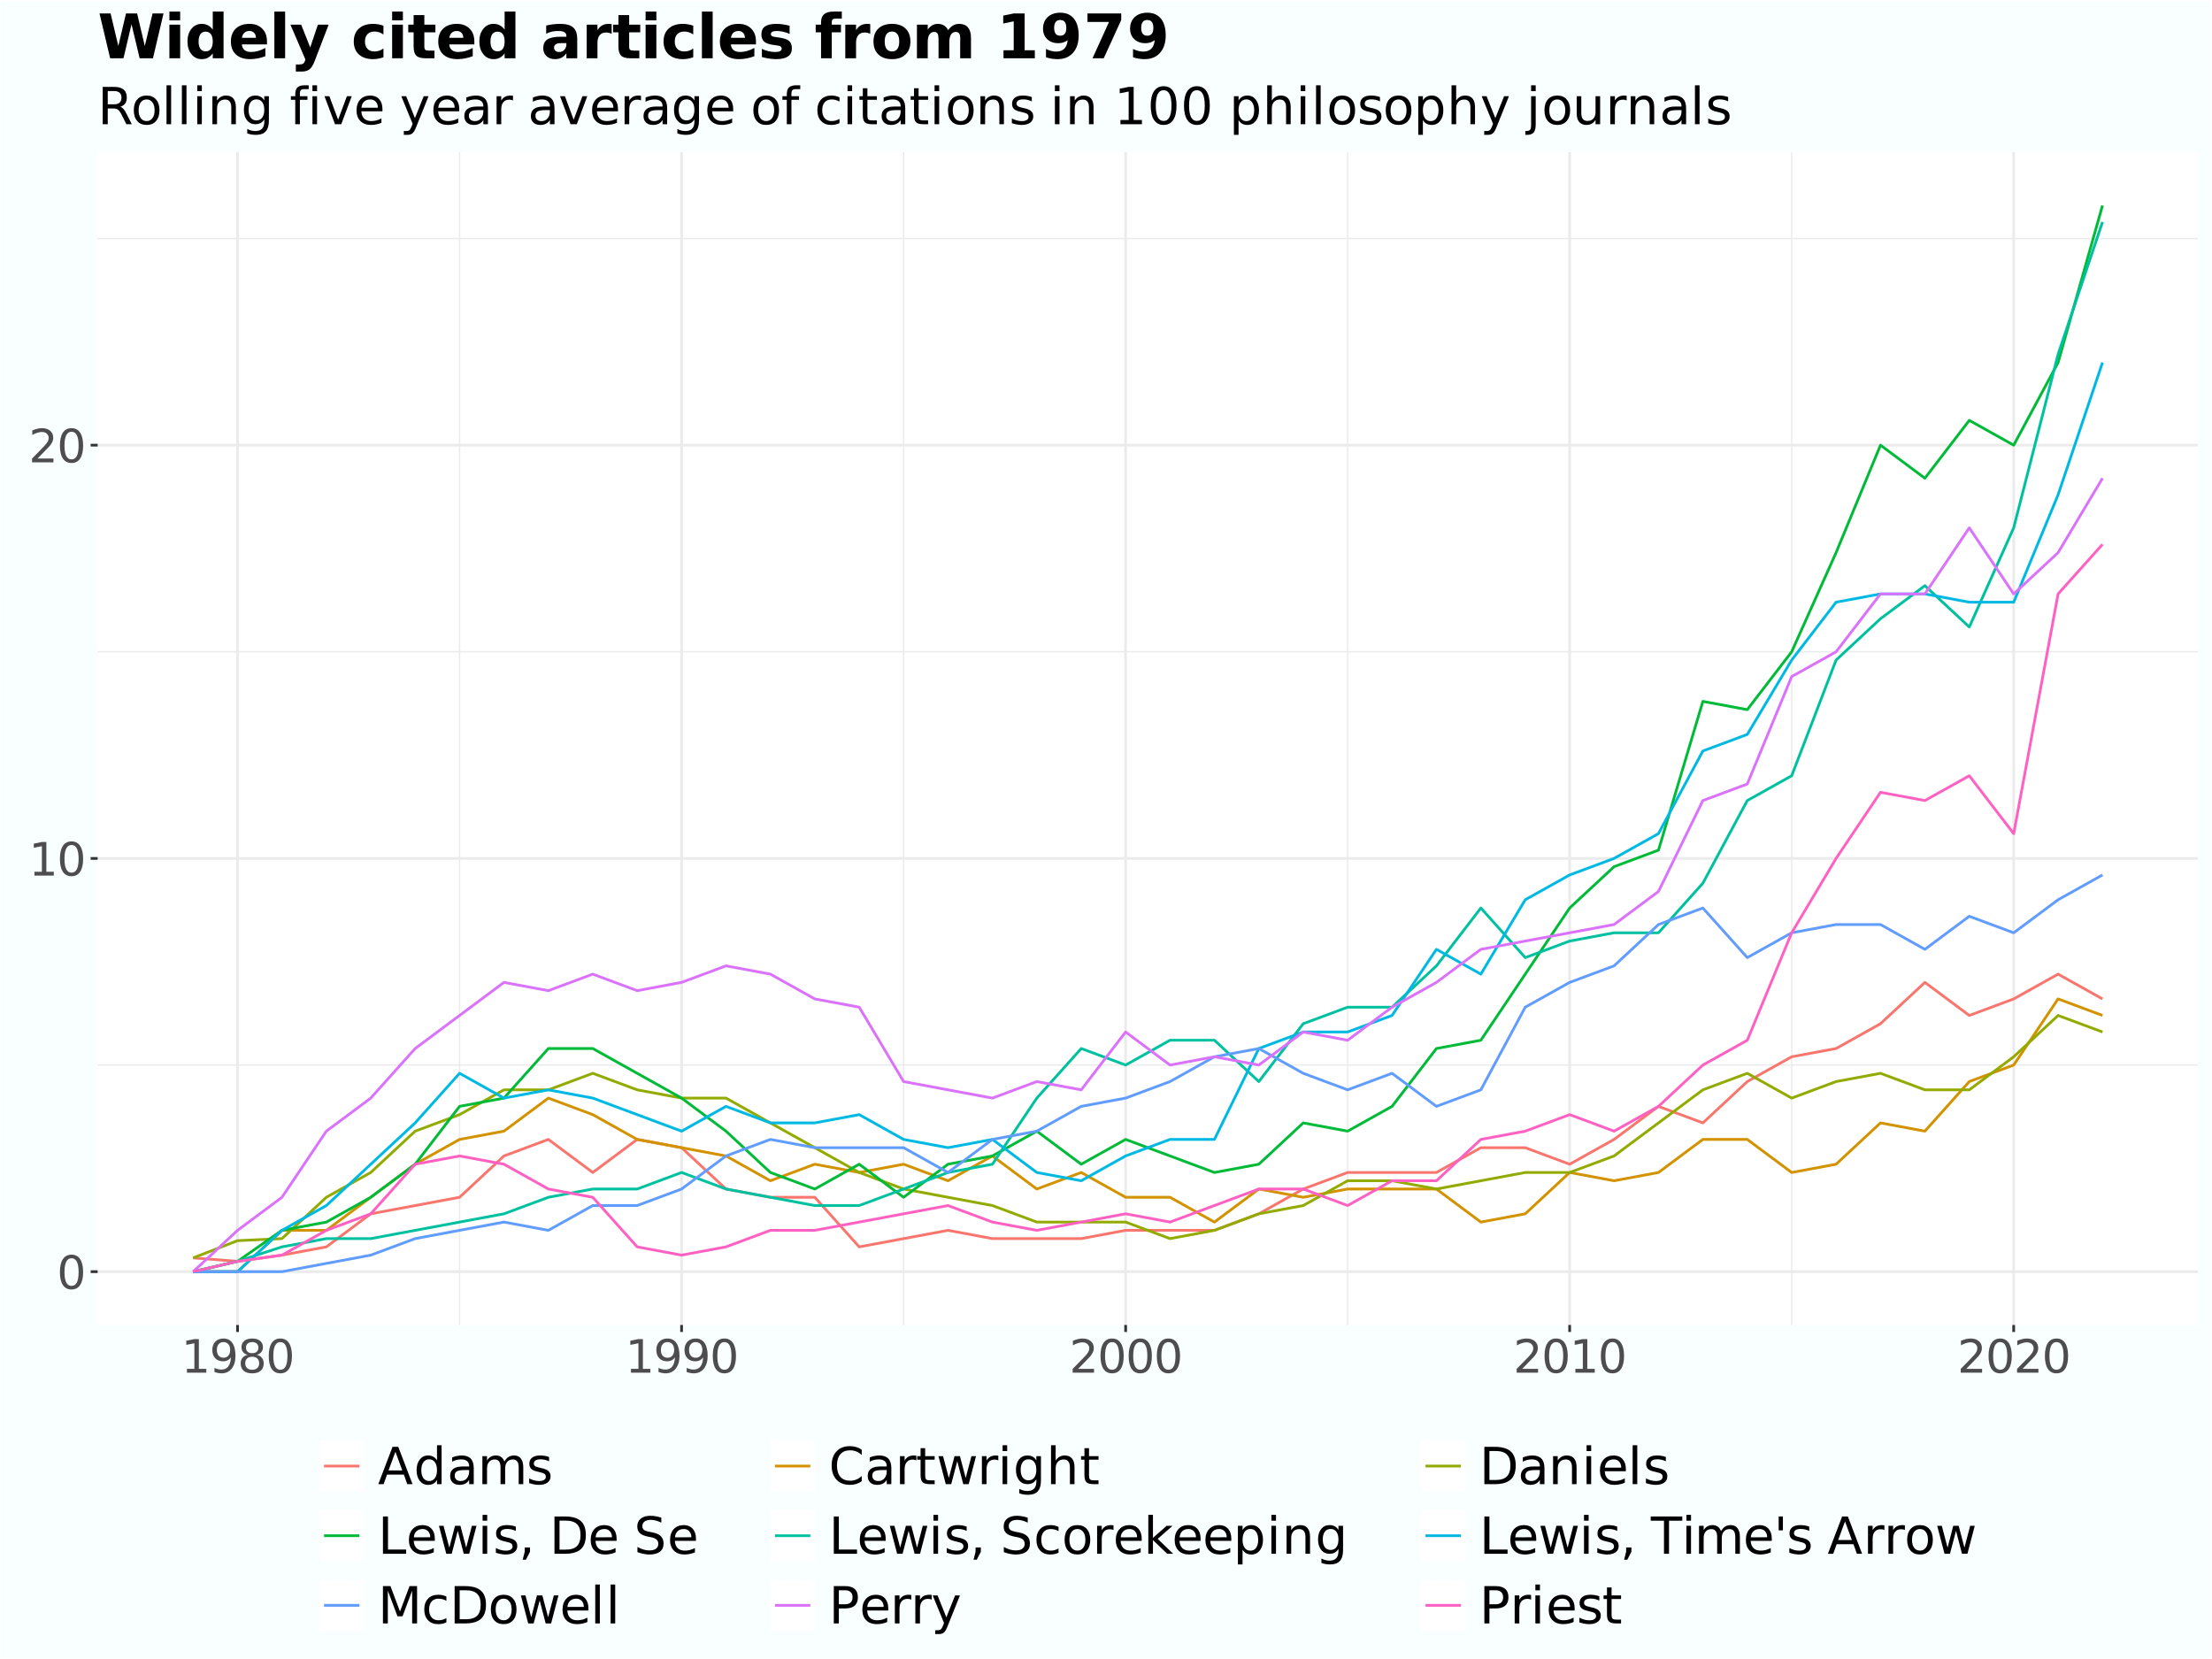 <?xml version="1.0" encoding="UTF-8"?>
<svg xmlns="http://www.w3.org/2000/svg" xmlns:xlink="http://www.w3.org/1999/xlink" width="864" height="648" viewBox="0 0 864 648">
<defs>
<g>
<g id="glyph-0-0">
<path d="M 0.891 3.188 L 0.891 -12.688 L 9.891 -12.688 L 9.891 3.188 Z M 1.906 2.188 L 8.891 2.188 L 8.891 -11.688 L 1.906 -11.688 Z M 1.906 2.188 "/>
</g>
<g id="glyph-0-1">
<path d="M 5.719 -11.953 C 4.801 -11.953 4.113 -11.5 3.656 -10.594 C 3.195 -9.695 2.969 -8.348 2.969 -6.547 C 2.969 -4.742 3.195 -3.395 3.656 -2.5 C 4.113 -1.602 4.801 -1.156 5.719 -1.156 C 6.645 -1.156 7.336 -1.602 7.797 -2.5 C 8.254 -3.395 8.484 -4.742 8.484 -6.547 C 8.484 -8.348 8.254 -9.695 7.797 -10.594 C 7.336 -11.5 6.645 -11.953 5.719 -11.953 Z M 5.719 -13.359 C 7.188 -13.359 8.305 -12.773 9.078 -11.609 C 9.859 -10.453 10.25 -8.766 10.25 -6.547 C 10.25 -4.336 9.859 -2.648 9.078 -1.484 C 8.305 -0.328 7.188 0.25 5.719 0.25 C 4.25 0.25 3.125 -0.328 2.344 -1.484 C 1.57 -2.648 1.188 -4.336 1.188 -6.547 C 1.188 -8.766 1.57 -10.453 2.344 -11.609 C 3.125 -12.773 4.25 -13.359 5.719 -13.359 Z M 5.719 -13.359 "/>
</g>
<g id="glyph-0-2">
<path d="M 2.234 -1.5 L 5.141 -1.5 L 5.141 -11.5 L 1.984 -10.875 L 1.984 -12.484 L 5.109 -13.125 L 6.891 -13.125 L 6.891 -1.5 L 9.797 -1.5 L 9.797 0 L 2.234 0 Z M 2.234 -1.5 "/>
</g>
<g id="glyph-0-3">
<path d="M 3.453 -1.5 L 9.656 -1.5 L 9.656 0 L 1.312 0 L 1.312 -1.5 C 1.988 -2.195 2.906 -3.129 4.062 -4.297 C 5.227 -5.473 5.961 -6.234 6.266 -6.578 C 6.836 -7.211 7.234 -7.75 7.453 -8.188 C 7.68 -8.633 7.797 -9.07 7.797 -9.5 C 7.797 -10.195 7.551 -10.766 7.062 -11.203 C 6.57 -11.641 5.938 -11.859 5.156 -11.859 C 4.594 -11.859 4.004 -11.758 3.391 -11.562 C 2.773 -11.375 2.113 -11.086 1.406 -10.703 L 1.406 -12.484 C 2.125 -12.773 2.789 -12.992 3.406 -13.141 C 4.031 -13.285 4.598 -13.359 5.109 -13.359 C 6.473 -13.359 7.555 -13.02 8.359 -12.344 C 9.172 -11.664 9.578 -10.754 9.578 -9.609 C 9.578 -9.078 9.473 -8.566 9.266 -8.078 C 9.066 -7.598 8.703 -7.031 8.172 -6.375 C 8.023 -6.207 7.555 -5.719 6.766 -4.906 C 5.984 -4.094 4.879 -2.957 3.453 -1.5 Z M 3.453 -1.5 "/>
</g>
<g id="glyph-0-4">
<path d="M 1.984 -0.266 L 1.984 -1.891 C 2.422 -1.68 2.867 -1.52 3.328 -1.406 C 3.785 -1.289 4.234 -1.234 4.672 -1.234 C 5.848 -1.234 6.742 -1.629 7.359 -2.422 C 7.973 -3.211 8.328 -4.41 8.422 -6.016 C 8.078 -5.504 7.645 -5.113 7.125 -4.844 C 6.602 -4.582 6.023 -4.453 5.391 -4.453 C 4.078 -4.453 3.039 -4.848 2.281 -5.641 C 1.52 -6.43 1.141 -7.516 1.141 -8.891 C 1.141 -10.242 1.535 -11.328 2.328 -12.141 C 3.129 -12.953 4.191 -13.359 5.516 -13.359 C 7.023 -13.359 8.18 -12.773 8.984 -11.609 C 9.785 -10.453 10.188 -8.766 10.188 -6.547 C 10.188 -4.484 9.695 -2.832 8.719 -1.594 C 7.738 -0.363 6.414 0.25 4.75 0.25 C 4.312 0.25 3.863 0.203 3.406 0.109 C 2.945 0.023 2.473 -0.098 1.984 -0.266 Z M 5.516 -5.844 C 6.305 -5.844 6.938 -6.113 7.406 -6.656 C 7.875 -7.195 8.109 -7.941 8.109 -8.891 C 8.109 -9.836 7.875 -10.582 7.406 -11.125 C 6.938 -11.676 6.305 -11.953 5.516 -11.953 C 4.711 -11.953 4.078 -11.676 3.609 -11.125 C 3.148 -10.582 2.922 -9.836 2.922 -8.891 C 2.922 -7.941 3.148 -7.195 3.609 -6.656 C 4.078 -6.113 4.711 -5.844 5.516 -5.844 Z M 5.516 -5.844 "/>
</g>
<g id="glyph-0-5">
<path d="M 5.719 -6.234 C 4.875 -6.234 4.207 -6.004 3.719 -5.547 C 3.238 -5.098 3 -4.477 3 -3.688 C 3 -2.895 3.238 -2.273 3.719 -1.828 C 4.207 -1.379 4.875 -1.156 5.719 -1.156 C 6.562 -1.156 7.227 -1.379 7.719 -1.828 C 8.207 -2.285 8.453 -2.906 8.453 -3.688 C 8.453 -4.477 8.207 -5.098 7.719 -5.547 C 7.238 -6.004 6.57 -6.234 5.719 -6.234 Z M 3.953 -6.984 C 3.18 -7.172 2.582 -7.523 2.156 -8.047 C 1.738 -8.566 1.531 -9.203 1.531 -9.953 C 1.531 -11.004 1.898 -11.832 2.641 -12.438 C 3.391 -13.051 4.414 -13.359 5.719 -13.359 C 7.031 -13.359 8.055 -13.051 8.797 -12.438 C 9.547 -11.832 9.922 -11.004 9.922 -9.953 C 9.922 -9.203 9.707 -8.566 9.281 -8.047 C 8.852 -7.523 8.258 -7.172 7.5 -6.984 C 8.363 -6.785 9.031 -6.395 9.5 -5.812 C 9.977 -5.238 10.219 -4.531 10.219 -3.688 C 10.219 -2.414 9.828 -1.441 9.047 -0.766 C 8.273 -0.086 7.164 0.25 5.719 0.25 C 4.27 0.25 3.156 -0.086 2.375 -0.766 C 1.602 -1.441 1.219 -2.414 1.219 -3.688 C 1.219 -4.531 1.457 -5.238 1.938 -5.812 C 2.414 -6.395 3.086 -6.785 3.953 -6.984 Z M 3.297 -9.797 C 3.297 -9.109 3.508 -8.57 3.938 -8.188 C 4.363 -7.812 4.957 -7.625 5.719 -7.625 C 6.477 -7.625 7.07 -7.812 7.5 -8.188 C 7.938 -8.57 8.156 -9.109 8.156 -9.797 C 8.156 -10.473 7.938 -11 7.5 -11.375 C 7.07 -11.758 6.477 -11.953 5.719 -11.953 C 4.957 -11.953 4.363 -11.758 3.938 -11.375 C 3.508 -11 3.297 -10.473 3.297 -9.797 Z M 3.297 -9.797 "/>
</g>
<g id="glyph-1-0">
<path d="M 1 3.531 L 1 -14.109 L 11 -14.109 L 11 3.531 Z M 2.125 2.422 L 9.891 2.422 L 9.891 -12.984 L 2.125 -12.984 Z M 2.125 2.422 "/>
</g>
<g id="glyph-1-1">
<path d="M 6.844 -12.641 L 4.156 -5.375 L 9.516 -5.375 Z M 5.719 -14.578 L 7.953 -14.578 L 13.516 0 L 11.469 0 L 10.141 -3.734 L 3.562 -3.734 L 2.234 0 L 0.156 0 Z M 5.719 -14.578 "/>
</g>
<g id="glyph-1-2">
<path d="M 9.078 -9.281 L 9.078 -15.203 L 10.875 -15.203 L 10.875 0 L 9.078 0 L 9.078 -1.641 C 8.703 -0.992 8.223 -0.508 7.641 -0.188 C 7.066 0.125 6.379 0.281 5.578 0.281 C 4.254 0.281 3.176 -0.242 2.344 -1.297 C 1.52 -2.348 1.109 -3.734 1.109 -5.453 C 1.109 -7.172 1.52 -8.555 2.344 -9.609 C 3.176 -10.672 4.254 -11.203 5.578 -11.203 C 6.379 -11.203 7.066 -11.039 7.641 -10.719 C 8.223 -10.406 8.703 -9.926 9.078 -9.281 Z M 2.953 -5.453 C 2.953 -4.141 3.223 -3.102 3.766 -2.344 C 4.316 -1.594 5.066 -1.219 6.016 -1.219 C 6.961 -1.219 7.707 -1.594 8.25 -2.344 C 8.801 -3.102 9.078 -4.141 9.078 -5.453 C 9.078 -6.773 8.801 -7.812 8.25 -8.562 C 7.707 -9.32 6.961 -9.703 6.016 -9.703 C 5.066 -9.703 4.316 -9.32 3.766 -8.562 C 3.223 -7.812 2.953 -6.773 2.953 -5.453 Z M 2.953 -5.453 "/>
</g>
<g id="glyph-1-3">
<path d="M 6.859 -5.5 C 5.398 -5.5 4.391 -5.332 3.828 -5 C 3.273 -4.664 3 -4.098 3 -3.297 C 3 -2.66 3.207 -2.156 3.625 -1.781 C 4.051 -1.406 4.625 -1.219 5.344 -1.219 C 6.344 -1.219 7.141 -1.57 7.734 -2.281 C 8.336 -2.988 8.641 -3.926 8.641 -5.094 L 8.641 -5.5 Z M 10.438 -6.234 L 10.438 0 L 8.641 0 L 8.641 -1.656 C 8.234 -1 7.723 -0.508 7.109 -0.188 C 6.492 0.125 5.742 0.281 4.859 0.281 C 3.742 0.281 2.852 -0.031 2.188 -0.656 C 1.531 -1.289 1.203 -2.133 1.203 -3.188 C 1.203 -4.414 1.613 -5.344 2.438 -5.969 C 3.258 -6.594 4.488 -6.906 6.125 -6.906 L 8.641 -6.906 L 8.641 -7.078 C 8.641 -7.91 8.367 -8.551 7.828 -9 C 7.285 -9.445 6.52 -9.672 5.531 -9.672 C 4.906 -9.672 4.297 -9.598 3.703 -9.453 C 3.117 -9.305 2.551 -9.082 2 -8.781 L 2 -10.438 C 2.656 -10.695 3.289 -10.891 3.906 -11.016 C 4.531 -11.141 5.133 -11.203 5.719 -11.203 C 7.301 -11.203 8.484 -10.789 9.266 -9.969 C 10.047 -9.145 10.438 -7.898 10.438 -6.234 Z M 10.438 -6.234 "/>
</g>
<g id="glyph-1-4">
<path d="M 10.406 -8.844 C 10.852 -9.645 11.391 -10.238 12.016 -10.625 C 12.641 -11.008 13.375 -11.203 14.219 -11.203 C 15.352 -11.203 16.227 -10.801 16.844 -10 C 17.469 -9.207 17.781 -8.078 17.781 -6.609 L 17.781 0 L 15.984 0 L 15.984 -6.547 C 15.984 -7.586 15.797 -8.363 15.422 -8.875 C 15.047 -9.383 14.477 -9.641 13.719 -9.641 C 12.789 -9.641 12.055 -9.328 11.516 -8.703 C 10.973 -8.086 10.703 -7.25 10.703 -6.188 L 10.703 0 L 8.891 0 L 8.891 -6.547 C 8.891 -7.598 8.703 -8.375 8.328 -8.875 C 7.961 -9.383 7.395 -9.641 6.625 -9.641 C 5.707 -9.641 4.977 -9.328 4.438 -8.703 C 3.895 -8.086 3.625 -7.25 3.625 -6.188 L 3.625 0 L 1.812 0 L 1.812 -10.938 L 3.625 -10.938 L 3.625 -9.234 C 4.031 -9.91 4.52 -10.406 5.094 -10.719 C 5.664 -11.039 6.348 -11.203 7.141 -11.203 C 7.93 -11.203 8.602 -11 9.156 -10.594 C 9.719 -10.188 10.133 -9.602 10.406 -8.844 Z M 10.406 -8.844 "/>
</g>
<g id="glyph-1-5">
<path d="M 8.859 -10.609 L 8.859 -8.922 C 8.348 -9.18 7.816 -9.375 7.266 -9.5 C 6.723 -9.633 6.16 -9.703 5.578 -9.703 C 4.68 -9.703 4.008 -9.562 3.562 -9.281 C 3.125 -9.008 2.906 -8.602 2.906 -8.062 C 2.906 -7.645 3.062 -7.316 3.375 -7.078 C 3.695 -6.836 4.336 -6.609 5.297 -6.391 L 5.922 -6.266 C 7.191 -5.984 8.094 -5.594 8.625 -5.094 C 9.164 -4.602 9.438 -3.91 9.438 -3.016 C 9.438 -2.004 9.035 -1.203 8.234 -0.609 C 7.43 -0.016 6.328 0.281 4.922 0.281 C 4.336 0.281 3.727 0.223 3.094 0.109 C 2.457 -0.004 1.785 -0.176 1.078 -0.406 L 1.078 -2.25 C 1.742 -1.906 2.398 -1.645 3.047 -1.469 C 3.691 -1.301 4.332 -1.219 4.969 -1.219 C 5.812 -1.219 6.457 -1.363 6.906 -1.656 C 7.363 -1.945 7.594 -2.352 7.594 -2.875 C 7.594 -3.363 7.426 -3.738 7.094 -4 C 6.77 -4.258 6.051 -4.508 4.938 -4.75 L 4.312 -4.906 C 3.195 -5.133 2.391 -5.488 1.891 -5.969 C 1.398 -6.457 1.156 -7.129 1.156 -7.984 C 1.156 -9.004 1.52 -9.797 2.25 -10.359 C 2.977 -10.922 4.016 -11.203 5.359 -11.203 C 6.023 -11.203 6.648 -11.148 7.234 -11.047 C 7.816 -10.953 8.359 -10.805 8.859 -10.609 Z M 8.859 -10.609 "/>
</g>
<g id="glyph-1-6">
<path d="M 12.875 -13.453 L 12.875 -11.375 C 12.219 -12 11.508 -12.461 10.75 -12.766 C 10 -13.066 9.203 -13.219 8.359 -13.219 C 6.691 -13.219 5.414 -12.707 4.531 -11.688 C 3.645 -10.676 3.203 -9.207 3.203 -7.281 C 3.203 -5.352 3.645 -3.879 4.531 -2.859 C 5.414 -1.848 6.691 -1.344 8.359 -1.344 C 9.203 -1.344 10 -1.492 10.75 -1.797 C 11.508 -2.098 12.219 -2.562 12.875 -3.188 L 12.875 -1.125 C 12.188 -0.656 11.457 -0.301 10.688 -0.062 C 9.914 0.164 9.102 0.281 8.25 0.281 C 6.039 0.281 4.301 -0.391 3.031 -1.734 C 1.758 -3.086 1.125 -4.938 1.125 -7.281 C 1.125 -9.625 1.758 -11.469 3.031 -12.812 C 4.301 -14.164 6.039 -14.844 8.25 -14.844 C 9.113 -14.844 9.93 -14.727 10.703 -14.5 C 11.473 -14.27 12.195 -13.922 12.875 -13.453 Z M 12.875 -13.453 "/>
</g>
<g id="glyph-1-7">
<path d="M 8.219 -9.266 C 8.02 -9.379 7.801 -9.461 7.562 -9.516 C 7.32 -9.566 7.062 -9.594 6.781 -9.594 C 5.758 -9.594 4.977 -9.266 4.438 -8.609 C 3.895 -7.953 3.625 -7.004 3.625 -5.766 L 3.625 0 L 1.812 0 L 1.812 -10.938 L 3.625 -10.938 L 3.625 -9.234 C 4 -9.898 4.488 -10.395 5.094 -10.719 C 5.695 -11.039 6.438 -11.203 7.312 -11.203 C 7.426 -11.203 7.555 -11.191 7.703 -11.172 C 7.859 -11.16 8.031 -11.141 8.219 -11.109 Z M 8.219 -9.266 "/>
</g>
<g id="glyph-1-8">
<path d="M 3.656 -14.047 L 3.656 -10.938 L 7.359 -10.938 L 7.359 -9.547 L 3.656 -9.547 L 3.656 -3.609 C 3.656 -2.711 3.773 -2.133 4.016 -1.875 C 4.266 -1.625 4.766 -1.5 5.516 -1.5 L 7.359 -1.5 L 7.359 0 L 5.516 0 C 4.129 0 3.172 -0.254 2.641 -0.766 C 2.117 -1.285 1.859 -2.234 1.859 -3.609 L 1.859 -9.547 L 0.531 -9.547 L 0.531 -10.938 L 1.859 -10.938 L 1.859 -14.047 Z M 3.656 -14.047 "/>
</g>
<g id="glyph-1-9">
<path d="M 0.844 -10.938 L 2.641 -10.938 L 4.891 -2.406 L 7.125 -10.938 L 9.234 -10.938 L 11.484 -2.406 L 13.719 -10.938 L 15.516 -10.938 L 12.656 0 L 10.531 0 L 8.188 -8.969 L 5.828 0 L 3.703 0 Z M 0.844 -10.938 "/>
</g>
<g id="glyph-1-10">
<path d="M 1.891 -10.938 L 3.688 -10.938 L 3.688 0 L 1.891 0 Z M 1.891 -15.203 L 3.688 -15.203 L 3.688 -12.922 L 1.891 -12.922 Z M 1.891 -15.203 "/>
</g>
<g id="glyph-1-11">
<path d="M 9.078 -5.594 C 9.078 -6.895 8.805 -7.906 8.266 -8.625 C 7.734 -9.344 6.984 -9.703 6.016 -9.703 C 5.055 -9.703 4.305 -9.344 3.766 -8.625 C 3.223 -7.906 2.953 -6.895 2.953 -5.594 C 2.953 -4.301 3.223 -3.297 3.766 -2.578 C 4.305 -1.859 5.055 -1.5 6.016 -1.5 C 6.984 -1.5 7.734 -1.859 8.266 -2.578 C 8.805 -3.297 9.078 -4.301 9.078 -5.594 Z M 10.875 -1.359 C 10.875 0.504 10.461 1.891 9.641 2.797 C 8.816 3.703 7.551 4.156 5.844 4.156 C 5.207 4.156 4.609 4.109 4.047 4.016 C 3.492 3.922 2.953 3.773 2.422 3.578 L 2.422 1.844 C 2.953 2.125 3.473 2.332 3.984 2.469 C 4.492 2.602 5.02 2.672 5.562 2.672 C 6.738 2.672 7.617 2.363 8.203 1.75 C 8.785 1.133 9.078 0.207 9.078 -1.031 L 9.078 -1.922 C 8.711 -1.273 8.238 -0.789 7.656 -0.469 C 7.07 -0.156 6.379 0 5.578 0 C 4.234 0 3.148 -0.508 2.328 -1.531 C 1.516 -2.551 1.109 -3.906 1.109 -5.594 C 1.109 -7.289 1.516 -8.648 2.328 -9.672 C 3.148 -10.691 4.234 -11.203 5.578 -11.203 C 6.379 -11.203 7.07 -11.039 7.656 -10.719 C 8.238 -10.406 8.711 -9.926 9.078 -9.281 L 9.078 -10.938 L 10.875 -10.938 Z M 10.875 -1.359 "/>
</g>
<g id="glyph-1-12">
<path d="M 10.984 -6.609 L 10.984 0 L 9.188 0 L 9.188 -6.547 C 9.188 -7.578 8.984 -8.348 8.578 -8.859 C 8.172 -9.379 7.566 -9.641 6.766 -9.641 C 5.785 -9.641 5.016 -9.328 4.453 -8.703 C 3.898 -8.086 3.625 -7.25 3.625 -6.188 L 3.625 0 L 1.812 0 L 1.812 -15.203 L 3.625 -15.203 L 3.625 -9.234 C 4.051 -9.891 4.555 -10.379 5.141 -10.703 C 5.723 -11.035 6.395 -11.203 7.156 -11.203 C 8.414 -11.203 9.367 -10.812 10.016 -10.031 C 10.66 -9.258 10.984 -8.117 10.984 -6.609 Z M 10.984 -6.609 "/>
</g>
<g id="glyph-1-13">
<path d="M 3.938 -12.953 L 3.938 -1.625 L 6.312 -1.625 C 8.332 -1.625 9.805 -2.078 10.734 -2.984 C 11.672 -3.898 12.141 -5.344 12.141 -7.312 C 12.141 -9.258 11.672 -10.688 10.734 -11.594 C 9.805 -12.5 8.332 -12.953 6.312 -12.953 Z M 1.969 -14.578 L 6.016 -14.578 C 8.836 -14.578 10.91 -13.988 12.234 -12.812 C 13.555 -11.645 14.219 -9.812 14.219 -7.312 C 14.219 -4.789 13.551 -2.941 12.219 -1.766 C 10.895 -0.586 8.828 0 6.016 0 L 1.969 0 Z M 1.969 -14.578 "/>
</g>
<g id="glyph-1-14">
<path d="M 10.984 -6.609 L 10.984 0 L 9.188 0 L 9.188 -6.547 C 9.188 -7.578 8.984 -8.348 8.578 -8.859 C 8.172 -9.379 7.566 -9.641 6.766 -9.641 C 5.785 -9.641 5.016 -9.328 4.453 -8.703 C 3.898 -8.086 3.625 -7.25 3.625 -6.188 L 3.625 0 L 1.812 0 L 1.812 -10.938 L 3.625 -10.938 L 3.625 -9.234 C 4.051 -9.891 4.555 -10.379 5.141 -10.703 C 5.723 -11.035 6.395 -11.203 7.156 -11.203 C 8.414 -11.203 9.367 -10.812 10.016 -10.031 C 10.66 -9.258 10.984 -8.117 10.984 -6.609 Z M 10.984 -6.609 "/>
</g>
<g id="glyph-1-15">
<path d="M 11.234 -5.922 L 11.234 -5.047 L 2.984 -5.047 C 3.055 -3.805 3.426 -2.859 4.094 -2.203 C 4.758 -1.555 5.691 -1.234 6.891 -1.234 C 7.578 -1.234 8.242 -1.316 8.891 -1.484 C 9.535 -1.66 10.18 -1.914 10.828 -2.25 L 10.828 -0.562 C 10.18 -0.281 9.52 -0.07 8.844 0.062 C 8.164 0.207 7.477 0.281 6.781 0.281 C 5.031 0.281 3.645 -0.223 2.625 -1.234 C 1.613 -2.254 1.109 -3.629 1.109 -5.359 C 1.109 -7.148 1.586 -8.57 2.547 -9.625 C 3.516 -10.676 4.82 -11.203 6.469 -11.203 C 7.938 -11.203 9.098 -10.727 9.953 -9.781 C 10.805 -8.832 11.234 -7.547 11.234 -5.922 Z M 9.438 -6.453 C 9.426 -7.43 9.148 -8.211 8.609 -8.797 C 8.078 -9.379 7.367 -9.672 6.484 -9.672 C 5.484 -9.672 4.68 -9.391 4.078 -8.828 C 3.473 -8.266 3.125 -7.469 3.031 -6.438 Z M 9.438 -6.453 "/>
</g>
<g id="glyph-1-16">
<path d="M 1.891 -15.203 L 3.688 -15.203 L 3.688 0 L 1.891 0 Z M 1.891 -15.203 "/>
</g>
<g id="glyph-1-17">
<path d="M 1.969 -14.578 L 3.938 -14.578 L 3.938 -1.656 L 11.031 -1.656 L 11.031 0 L 1.969 0 Z M 1.969 -14.578 "/>
</g>
<g id="glyph-1-18">
<path d="M 2.344 -2.484 L 4.406 -2.484 L 4.406 -0.797 L 2.797 2.328 L 1.547 2.328 L 2.344 -0.797 Z M 2.344 -2.484 "/>
</g>
<g id="glyph-1-19">
</g>
<g id="glyph-1-20">
<path d="M 10.703 -14.109 L 10.703 -12.172 C 9.953 -12.535 9.242 -12.805 8.578 -12.984 C 7.922 -13.16 7.281 -13.25 6.656 -13.25 C 5.582 -13.25 4.754 -13.039 4.172 -12.625 C 3.586 -12.207 3.297 -11.613 3.297 -10.844 C 3.297 -10.195 3.488 -9.707 3.875 -9.375 C 4.27 -9.051 5.004 -8.785 6.078 -8.578 L 7.281 -8.344 C 8.75 -8.062 9.832 -7.566 10.531 -6.859 C 11.227 -6.148 11.578 -5.207 11.578 -4.031 C 11.578 -2.613 11.102 -1.539 10.156 -0.812 C 9.207 -0.082 7.82 0.281 6 0.281 C 5.312 0.281 4.578 0.203 3.797 0.047 C 3.016 -0.109 2.207 -0.336 1.375 -0.641 L 1.375 -2.672 C 2.176 -2.223 2.961 -1.883 3.734 -1.656 C 4.504 -1.426 5.258 -1.312 6 -1.312 C 7.125 -1.312 7.988 -1.531 8.594 -1.969 C 9.207 -2.414 9.516 -3.051 9.516 -3.875 C 9.516 -4.594 9.297 -5.148 8.859 -5.547 C 8.422 -5.953 7.703 -6.258 6.703 -6.469 L 5.5 -6.703 C 4.031 -6.992 2.961 -7.453 2.297 -8.078 C 1.641 -8.703 1.312 -9.57 1.312 -10.688 C 1.312 -11.977 1.766 -12.992 2.672 -13.734 C 3.586 -14.473 4.844 -14.844 6.438 -14.844 C 7.125 -14.844 7.82 -14.781 8.531 -14.656 C 9.238 -14.531 9.961 -14.348 10.703 -14.109 Z M 10.703 -14.109 "/>
</g>
<g id="glyph-1-21">
<path d="M 9.75 -10.516 L 9.75 -8.844 C 9.25 -9.125 8.742 -9.332 8.234 -9.469 C 7.723 -9.602 7.207 -9.672 6.688 -9.672 C 5.52 -9.672 4.613 -9.301 3.969 -8.562 C 3.32 -7.832 3 -6.797 3 -5.453 C 3 -4.117 3.32 -3.082 3.969 -2.344 C 4.613 -1.602 5.52 -1.234 6.688 -1.234 C 7.207 -1.234 7.723 -1.301 8.234 -1.438 C 8.742 -1.582 9.25 -1.797 9.75 -2.078 L 9.75 -0.422 C 9.25 -0.18 8.727 -0.004 8.188 0.109 C 7.656 0.223 7.086 0.281 6.484 0.281 C 4.836 0.281 3.531 -0.234 2.562 -1.266 C 1.594 -2.305 1.109 -3.703 1.109 -5.453 C 1.109 -7.242 1.598 -8.648 2.578 -9.672 C 3.555 -10.691 4.898 -11.203 6.609 -11.203 C 7.16 -11.203 7.695 -11.145 8.219 -11.031 C 8.75 -10.914 9.258 -10.742 9.75 -10.516 Z M 9.75 -10.516 "/>
</g>
<g id="glyph-1-22">
<path d="M 6.125 -9.672 C 5.156 -9.672 4.391 -9.297 3.828 -8.547 C 3.273 -7.797 3 -6.766 3 -5.453 C 3 -4.148 3.273 -3.117 3.828 -2.359 C 4.391 -1.609 5.156 -1.234 6.125 -1.234 C 7.082 -1.234 7.836 -1.609 8.391 -2.359 C 8.953 -3.117 9.234 -4.148 9.234 -5.453 C 9.234 -6.754 8.953 -7.781 8.391 -8.531 C 7.836 -9.289 7.082 -9.672 6.125 -9.672 Z M 6.125 -11.203 C 7.688 -11.203 8.91 -10.691 9.797 -9.672 C 10.691 -8.66 11.141 -7.254 11.141 -5.453 C 11.141 -3.672 10.691 -2.27 9.797 -1.25 C 8.91 -0.227 7.688 0.281 6.125 0.281 C 4.551 0.281 3.32 -0.227 2.438 -1.25 C 1.551 -2.27 1.109 -3.672 1.109 -5.453 C 1.109 -7.254 1.551 -8.66 2.438 -9.672 C 3.32 -10.691 4.551 -11.203 6.125 -11.203 Z M 6.125 -11.203 "/>
</g>
<g id="glyph-1-23">
<path d="M 1.812 -15.203 L 3.625 -15.203 L 3.625 -6.219 L 8.984 -10.938 L 11.281 -10.938 L 5.484 -5.828 L 11.531 0 L 9.188 0 L 3.625 -5.344 L 3.625 0 L 1.812 0 Z M 1.812 -15.203 "/>
</g>
<g id="glyph-1-24">
<path d="M 3.625 -1.641 L 3.625 4.156 L 1.812 4.156 L 1.812 -10.938 L 3.625 -10.938 L 3.625 -9.281 C 4 -9.926 4.473 -10.406 5.047 -10.719 C 5.629 -11.039 6.32 -11.203 7.125 -11.203 C 8.445 -11.203 9.523 -10.672 10.359 -9.609 C 11.191 -8.555 11.609 -7.172 11.609 -5.453 C 11.609 -3.734 11.191 -2.348 10.359 -1.297 C 9.523 -0.242 8.445 0.281 7.125 0.281 C 6.32 0.281 5.629 0.125 5.047 -0.188 C 4.473 -0.508 4 -0.992 3.625 -1.641 Z M 9.734 -5.453 C 9.734 -6.773 9.461 -7.812 8.922 -8.562 C 8.379 -9.32 7.633 -9.703 6.688 -9.703 C 5.727 -9.703 4.977 -9.32 4.438 -8.562 C 3.895 -7.812 3.625 -6.773 3.625 -5.453 C 3.625 -4.141 3.895 -3.102 4.438 -2.344 C 4.977 -1.594 5.727 -1.219 6.688 -1.219 C 7.633 -1.219 8.379 -1.594 8.922 -2.344 C 9.461 -3.102 9.734 -4.141 9.734 -5.453 Z M 9.734 -5.453 "/>
</g>
<g id="glyph-1-25">
<path d="M -0.062 -14.578 L 12.281 -14.578 L 12.281 -12.922 L 7.094 -12.922 L 7.094 0 L 5.125 0 L 5.125 -12.922 L -0.062 -12.922 Z M -0.062 -14.578 "/>
</g>
<g id="glyph-1-26">
<path d="M 3.578 -14.578 L 3.578 -9.156 L 1.922 -9.156 L 1.922 -14.578 Z M 3.578 -14.578 "/>
</g>
<g id="glyph-1-27">
<path d="M 1.969 -14.578 L 4.906 -14.578 L 8.625 -4.656 L 12.359 -14.578 L 15.297 -14.578 L 15.297 0 L 13.375 0 L 13.375 -12.797 L 9.625 -2.797 L 7.641 -2.797 L 3.875 -12.797 L 3.875 0 L 1.969 0 Z M 1.969 -14.578 "/>
</g>
<g id="glyph-1-28">
<path d="M 3.938 -12.953 L 3.938 -7.484 L 6.422 -7.484 C 7.336 -7.484 8.047 -7.719 8.547 -8.188 C 9.047 -8.664 9.297 -9.344 9.297 -10.219 C 9.297 -11.094 9.047 -11.766 8.547 -12.234 C 8.047 -12.711 7.336 -12.953 6.422 -12.953 Z M 1.969 -14.578 L 6.422 -14.578 C 8.055 -14.578 9.289 -14.207 10.125 -13.469 C 10.957 -12.727 11.375 -11.645 11.375 -10.219 C 11.375 -8.781 10.957 -7.691 10.125 -6.953 C 9.289 -6.223 8.055 -5.859 6.422 -5.859 L 3.938 -5.859 L 3.938 0 L 1.969 0 Z M 1.969 -14.578 "/>
</g>
<g id="glyph-1-29">
<path d="M 6.438 1.016 C 5.926 2.316 5.43 3.164 4.953 3.562 C 4.473 3.957 3.828 4.156 3.016 4.156 L 1.578 4.156 L 1.578 2.656 L 2.641 2.656 C 3.129 2.656 3.508 2.535 3.781 2.297 C 4.062 2.066 4.367 1.516 4.703 0.641 L 5.016 -0.172 L 0.594 -10.938 L 2.5 -10.938 L 5.922 -2.391 L 9.344 -10.938 L 11.234 -10.938 Z M 6.438 1.016 "/>
</g>
<g id="glyph-1-30">
<path d="M 8.875 -6.844 C 9.301 -6.695 9.711 -6.391 10.109 -5.922 C 10.516 -5.453 10.914 -4.805 11.312 -3.984 L 13.328 0 L 11.203 0 L 9.344 -3.734 C 8.852 -4.711 8.379 -5.359 7.922 -5.672 C 7.473 -5.992 6.859 -6.156 6.078 -6.156 L 3.938 -6.156 L 3.938 0 L 1.969 0 L 1.969 -14.578 L 6.422 -14.578 C 8.086 -14.578 9.328 -14.227 10.141 -13.531 C 10.961 -12.832 11.375 -11.781 11.375 -10.375 C 11.375 -9.457 11.16 -8.695 10.734 -8.094 C 10.305 -7.488 9.688 -7.07 8.875 -6.844 Z M 3.938 -12.953 L 3.938 -7.781 L 6.422 -7.781 C 7.367 -7.781 8.082 -8 8.562 -8.438 C 9.051 -8.883 9.297 -9.531 9.297 -10.375 C 9.297 -11.227 9.051 -11.867 8.562 -12.297 C 8.082 -12.734 7.367 -12.953 6.422 -12.953 Z M 3.938 -12.953 "/>
</g>
<g id="glyph-1-31">
<path d="M 7.422 -15.203 L 7.422 -13.703 L 5.703 -13.703 C 5.055 -13.703 4.609 -13.57 4.359 -13.312 C 4.109 -13.051 3.984 -12.582 3.984 -11.906 L 3.984 -10.938 L 6.938 -10.938 L 6.938 -9.547 L 3.984 -9.547 L 3.984 0 L 2.172 0 L 2.172 -9.547 L 0.453 -9.547 L 0.453 -10.938 L 2.172 -10.938 L 2.172 -11.703 C 2.172 -12.922 2.453 -13.805 3.016 -14.359 C 3.586 -14.922 4.488 -15.203 5.719 -15.203 Z M 7.422 -15.203 "/>
</g>
<g id="glyph-1-32">
<path d="M 0.594 -10.938 L 2.5 -10.938 L 5.922 -1.766 L 9.344 -10.938 L 11.234 -10.938 L 7.141 0 L 4.703 0 Z M 0.594 -10.938 "/>
</g>
<g id="glyph-1-33">
<path d="M 2.484 -1.656 L 5.703 -1.656 L 5.703 -12.781 L 2.203 -12.078 L 2.203 -13.875 L 5.688 -14.578 L 7.656 -14.578 L 7.656 -1.656 L 10.875 -1.656 L 10.875 0 L 2.484 0 Z M 2.484 -1.656 "/>
</g>
<g id="glyph-1-34">
<path d="M 6.359 -13.281 C 5.336 -13.281 4.57 -12.781 4.062 -11.781 C 3.551 -10.781 3.297 -9.281 3.297 -7.281 C 3.297 -5.281 3.551 -3.781 4.062 -2.781 C 4.57 -1.781 5.336 -1.281 6.359 -1.281 C 7.379 -1.281 8.145 -1.781 8.656 -2.781 C 9.164 -3.781 9.422 -5.281 9.422 -7.281 C 9.422 -9.281 9.164 -10.781 8.656 -11.781 C 8.145 -12.781 7.379 -13.281 6.359 -13.281 Z M 6.359 -14.844 C 7.992 -14.844 9.238 -14.195 10.094 -12.906 C 10.957 -11.613 11.391 -9.738 11.391 -7.281 C 11.391 -4.82 10.957 -2.945 10.094 -1.656 C 9.238 -0.363 7.992 0.281 6.359 0.281 C 4.723 0.281 3.473 -0.363 2.609 -1.656 C 1.742 -2.945 1.312 -4.82 1.312 -7.281 C 1.312 -9.738 1.742 -11.613 2.609 -12.906 C 3.473 -14.195 4.723 -14.844 6.359 -14.844 Z M 6.359 -14.844 "/>
</g>
<g id="glyph-1-35">
<path d="M 1.891 -10.938 L 3.688 -10.938 L 3.688 0.203 C 3.688 1.586 3.422 2.594 2.891 3.219 C 2.359 3.844 1.504 4.156 0.328 4.156 L -0.359 4.156 L -0.359 2.641 L 0.125 2.641 C 0.801 2.641 1.266 2.477 1.516 2.156 C 1.766 1.844 1.891 1.191 1.891 0.203 Z M 1.891 -15.203 L 3.688 -15.203 L 3.688 -12.922 L 1.891 -12.922 Z M 1.891 -15.203 "/>
</g>
<g id="glyph-1-36">
<path d="M 1.703 -4.312 L 1.703 -10.938 L 3.5 -10.938 L 3.5 -4.391 C 3.5 -3.348 3.695 -2.566 4.094 -2.047 C 4.5 -1.535 5.109 -1.281 5.922 -1.281 C 6.891 -1.281 7.656 -1.586 8.219 -2.203 C 8.781 -2.828 9.062 -3.672 9.062 -4.734 L 9.062 -10.938 L 10.859 -10.938 L 10.859 0 L 9.062 0 L 9.062 -1.688 C 8.625 -1.02 8.117 -0.523 7.547 -0.203 C 6.973 0.117 6.301 0.281 5.531 0.281 C 4.281 0.281 3.328 -0.109 2.672 -0.891 C 2.023 -1.672 1.703 -2.812 1.703 -4.312 Z M 1.703 -4.312 "/>
</g>
<g id="glyph-2-0">
<path d="M 1.203 4.25 L 1.203 -16.922 L 13.203 -16.922 L 13.203 4.25 Z M 2.547 2.906 L 11.859 2.906 L 11.859 -15.578 L 2.547 -15.578 Z M 2.547 2.906 "/>
</g>
<g id="glyph-2-1">
<path d="M 0.719 -17.5 L 5.047 -17.5 L 8.062 -4.781 L 11.062 -17.5 L 15.406 -17.5 L 18.406 -4.781 L 21.438 -17.5 L 25.719 -17.5 L 21.594 0 L 16.391 0 L 13.219 -13.297 L 10.078 0 L 4.875 0 Z M 0.719 -17.5 "/>
</g>
<g id="glyph-2-2">
<path d="M 2.016 -13.125 L 6.219 -13.125 L 6.219 0 L 2.016 0 Z M 2.016 -18.234 L 6.219 -18.234 L 6.219 -14.812 L 2.016 -14.812 Z M 2.016 -18.234 "/>
</g>
<g id="glyph-2-3">
<path d="M 10.953 -11.203 L 10.953 -18.234 L 15.172 -18.234 L 15.172 0 L 10.953 0 L 10.953 -1.906 C 10.367 -1.125 9.727 -0.551 9.031 -0.188 C 8.344 0.164 7.539 0.344 6.625 0.344 C 5.008 0.344 3.68 -0.297 2.641 -1.578 C 1.598 -2.867 1.078 -4.523 1.078 -6.547 C 1.078 -8.578 1.598 -10.234 2.641 -11.516 C 3.68 -12.797 5.008 -13.438 6.625 -13.438 C 7.531 -13.438 8.332 -13.254 9.031 -12.891 C 9.727 -12.535 10.367 -11.973 10.953 -11.203 Z M 8.188 -2.703 C 9.082 -2.703 9.766 -3.031 10.234 -3.688 C 10.711 -4.344 10.953 -5.297 10.953 -6.547 C 10.953 -7.797 10.711 -8.75 10.234 -9.406 C 9.766 -10.062 9.082 -10.391 8.188 -10.391 C 7.289 -10.391 6.602 -10.062 6.125 -9.406 C 5.656 -8.75 5.422 -7.797 5.422 -6.547 C 5.422 -5.297 5.656 -4.344 6.125 -3.688 C 6.602 -3.031 7.289 -2.703 8.188 -2.703 Z M 8.188 -2.703 "/>
</g>
<g id="glyph-2-4">
<path d="M 15.125 -6.594 L 15.125 -5.406 L 5.312 -5.406 C 5.414 -4.414 5.77 -3.676 6.375 -3.188 C 6.988 -2.695 7.844 -2.453 8.938 -2.453 C 9.812 -2.453 10.711 -2.582 11.641 -2.844 C 12.566 -3.102 13.52 -3.5 14.5 -4.031 L 14.5 -0.797 C 13.508 -0.422 12.516 -0.141 11.516 0.047 C 10.523 0.242 9.535 0.344 8.547 0.344 C 6.172 0.344 4.32 -0.258 3 -1.469 C 1.688 -2.676 1.031 -4.367 1.031 -6.547 C 1.031 -8.691 1.676 -10.375 2.969 -11.594 C 4.258 -12.82 6.039 -13.438 8.312 -13.438 C 10.375 -13.438 12.023 -12.816 13.266 -11.578 C 14.504 -10.336 15.125 -8.676 15.125 -6.594 Z M 10.812 -8 C 10.812 -8.789 10.578 -9.43 10.109 -9.922 C 9.641 -10.41 9.031 -10.656 8.281 -10.656 C 7.469 -10.656 6.805 -10.426 6.297 -9.969 C 5.797 -9.508 5.484 -8.852 5.359 -8 Z M 10.812 -8 "/>
</g>
<g id="glyph-2-5">
<path d="M 2.016 -18.234 L 6.219 -18.234 L 6.219 0 L 2.016 0 Z M 2.016 -18.234 "/>
</g>
<g id="glyph-2-6">
<path d="M 0.297 -13.125 L 4.484 -13.125 L 8.016 -4.219 L 11.016 -13.125 L 15.219 -13.125 L 9.688 1.25 C 9.133 2.707 8.488 3.727 7.75 4.312 C 7.008 4.895 6.035 5.188 4.828 5.188 L 2.406 5.188 L 2.406 2.422 L 3.719 2.422 C 4.426 2.422 4.941 2.305 5.266 2.078 C 5.586 1.859 5.844 1.457 6.031 0.875 L 6.141 0.5 Z M 0.297 -13.125 "/>
</g>
<g id="glyph-2-7">
</g>
<g id="glyph-2-8">
<path d="M 12.625 -12.719 L 12.625 -9.297 C 12.051 -9.68 11.477 -9.969 10.906 -10.156 C 10.332 -10.344 9.738 -10.438 9.125 -10.438 C 7.945 -10.438 7.031 -10.094 6.375 -9.406 C 5.727 -8.727 5.406 -7.773 5.406 -6.547 C 5.406 -5.328 5.727 -4.375 6.375 -3.688 C 7.031 -3 7.945 -2.656 9.125 -2.656 C 9.781 -2.656 10.398 -2.754 10.984 -2.953 C 11.578 -3.148 12.125 -3.441 12.625 -3.828 L 12.625 -0.391 C 11.969 -0.148 11.301 0.031 10.625 0.156 C 9.945 0.281 9.27 0.344 8.594 0.344 C 6.227 0.344 4.375 -0.266 3.031 -1.484 C 1.695 -2.703 1.031 -4.391 1.031 -6.547 C 1.031 -8.711 1.695 -10.398 3.031 -11.609 C 4.375 -12.828 6.227 -13.438 8.594 -13.438 C 9.281 -13.438 9.957 -13.375 10.625 -13.25 C 11.289 -13.133 11.957 -12.957 12.625 -12.719 Z M 12.625 -12.719 "/>
</g>
<g id="glyph-2-9">
<path d="M 6.594 -16.859 L 6.594 -13.125 L 10.922 -13.125 L 10.922 -10.125 L 6.594 -10.125 L 6.594 -4.562 C 6.594 -3.945 6.711 -3.531 6.953 -3.312 C 7.203 -3.102 7.688 -3 8.406 -3 L 10.562 -3 L 10.562 0 L 6.969 0 C 5.312 0 4.133 -0.344 3.438 -1.031 C 2.75 -1.727 2.406 -2.906 2.406 -4.562 L 2.406 -10.125 L 0.312 -10.125 L 0.312 -13.125 L 2.406 -13.125 L 2.406 -16.859 Z M 6.594 -16.859 "/>
</g>
<g id="glyph-2-10">
<path d="M 7.906 -5.906 C 7.031 -5.906 6.367 -5.754 5.922 -5.453 C 5.484 -5.16 5.266 -4.727 5.266 -4.156 C 5.266 -3.625 5.441 -3.207 5.797 -2.906 C 6.148 -2.602 6.645 -2.453 7.281 -2.453 C 8.07 -2.453 8.734 -2.734 9.266 -3.297 C 9.805 -3.867 10.078 -4.578 10.078 -5.422 L 10.078 -5.906 Z M 14.312 -7.484 L 14.312 0 L 10.078 0 L 10.078 -1.953 C 9.516 -1.148 8.879 -0.566 8.172 -0.203 C 7.473 0.16 6.617 0.344 5.609 0.344 C 4.254 0.344 3.148 -0.051 2.297 -0.844 C 1.453 -1.645 1.031 -2.676 1.031 -3.938 C 1.031 -5.477 1.555 -6.609 2.609 -7.328 C 3.672 -8.047 5.336 -8.406 7.609 -8.406 L 10.078 -8.406 L 10.078 -8.734 C 10.078 -9.398 9.816 -9.883 9.297 -10.188 C 8.773 -10.5 7.957 -10.656 6.844 -10.656 C 5.945 -10.656 5.109 -10.562 4.328 -10.375 C 3.555 -10.195 2.844 -9.93 2.188 -9.578 L 2.188 -12.781 C 3.082 -13 3.984 -13.16 4.891 -13.266 C 5.797 -13.379 6.703 -13.438 7.609 -13.438 C 9.973 -13.438 11.68 -12.969 12.734 -12.031 C 13.785 -11.102 14.312 -9.586 14.312 -7.484 Z M 14.312 -7.484 "/>
</g>
<g id="glyph-2-11">
<path d="M 11.766 -9.547 C 11.398 -9.723 11.035 -9.852 10.672 -9.938 C 10.305 -10.02 9.941 -10.062 9.578 -10.062 C 8.492 -10.062 7.66 -9.711 7.078 -9.016 C 6.504 -8.328 6.219 -7.336 6.219 -6.047 L 6.219 0 L 2.016 0 L 2.016 -13.125 L 6.219 -13.125 L 6.219 -10.969 C 6.75 -11.832 7.363 -12.457 8.062 -12.844 C 8.77 -13.238 9.609 -13.438 10.578 -13.438 C 10.723 -13.438 10.875 -13.43 11.031 -13.422 C 11.195 -13.41 11.438 -13.383 11.75 -13.344 Z M 11.766 -9.547 "/>
</g>
<g id="glyph-2-12">
<path d="M 12.266 -12.719 L 12.266 -9.531 C 11.367 -9.906 10.504 -10.188 9.672 -10.375 C 8.836 -10.562 8.047 -10.656 7.297 -10.656 C 6.504 -10.656 5.914 -10.555 5.531 -10.359 C 5.145 -10.16 4.953 -9.852 4.953 -9.438 C 4.953 -9.102 5.098 -8.844 5.391 -8.656 C 5.68 -8.477 6.207 -8.348 6.969 -8.266 L 7.703 -8.156 C 9.848 -7.883 11.289 -7.438 12.031 -6.812 C 12.781 -6.188 13.156 -5.207 13.156 -3.875 C 13.156 -2.469 12.641 -1.41 11.609 -0.703 C 10.578 -0.004 9.035 0.344 6.984 0.344 C 6.117 0.344 5.223 0.27 4.297 0.125 C 3.367 -0.008 2.414 -0.211 1.438 -0.484 L 1.438 -3.672 C 2.281 -3.266 3.141 -2.957 4.016 -2.75 C 4.891 -2.551 5.781 -2.453 6.688 -2.453 C 7.508 -2.453 8.129 -2.562 8.547 -2.781 C 8.961 -3.008 9.172 -3.348 9.172 -3.797 C 9.172 -4.172 9.023 -4.445 8.734 -4.625 C 8.453 -4.812 7.883 -4.957 7.031 -5.062 L 6.297 -5.156 C 4.43 -5.395 3.125 -5.828 2.375 -6.453 C 1.625 -7.086 1.25 -8.051 1.25 -9.344 C 1.25 -10.727 1.723 -11.754 2.672 -12.422 C 3.629 -13.098 5.094 -13.438 7.062 -13.438 C 7.832 -13.438 8.641 -13.379 9.484 -13.266 C 10.336 -13.148 11.266 -12.969 12.266 -12.719 Z M 12.266 -12.719 "/>
</g>
<g id="glyph-2-13">
<path d="M 10.656 -18.234 L 10.656 -15.484 L 8.328 -15.484 C 7.734 -15.484 7.316 -15.375 7.078 -15.156 C 6.848 -14.945 6.734 -14.578 6.734 -14.047 L 6.734 -13.125 L 10.328 -13.125 L 10.328 -10.125 L 6.734 -10.125 L 6.734 0 L 2.547 0 L 2.547 -10.125 L 0.453 -10.125 L 0.453 -13.125 L 2.547 -13.125 L 2.547 -14.047 C 2.547 -15.473 2.941 -16.523 3.734 -17.203 C 4.535 -17.891 5.77 -18.234 7.438 -18.234 Z M 10.656 -18.234 "/>
</g>
<g id="glyph-2-14">
<path d="M 8.266 -10.438 C 7.336 -10.438 6.629 -10.102 6.141 -9.438 C 5.648 -8.77 5.406 -7.805 5.406 -6.547 C 5.406 -5.297 5.648 -4.332 6.141 -3.656 C 6.629 -2.988 7.336 -2.656 8.266 -2.656 C 9.18 -2.656 9.879 -2.988 10.359 -3.656 C 10.848 -4.332 11.094 -5.297 11.094 -6.547 C 11.094 -7.805 10.848 -8.77 10.359 -9.438 C 9.879 -10.102 9.18 -10.438 8.266 -10.438 Z M 8.266 -13.438 C 10.523 -13.438 12.285 -12.828 13.547 -11.609 C 14.816 -10.391 15.453 -8.703 15.453 -6.547 C 15.453 -4.391 14.816 -2.703 13.547 -1.484 C 12.285 -0.266 10.523 0.344 8.266 0.344 C 5.992 0.344 4.219 -0.266 2.938 -1.484 C 1.664 -2.703 1.031 -4.391 1.031 -6.547 C 1.031 -8.703 1.664 -10.391 2.938 -11.609 C 4.219 -12.828 5.992 -13.438 8.266 -13.438 Z M 8.266 -13.438 "/>
</g>
<g id="glyph-2-15">
<path d="M 14.188 -10.953 C 14.719 -11.766 15.348 -12.379 16.078 -12.797 C 16.805 -13.223 17.609 -13.438 18.484 -13.438 C 19.992 -13.438 21.141 -12.973 21.922 -12.047 C 22.711 -11.117 23.109 -9.77 23.109 -8 L 23.109 0 L 18.891 0 L 18.891 -6.844 C 18.898 -6.945 18.906 -7.051 18.906 -7.156 C 18.914 -7.27 18.922 -7.426 18.922 -7.625 C 18.922 -8.562 18.781 -9.238 18.5 -9.656 C 18.227 -10.07 17.789 -10.281 17.188 -10.281 C 16.383 -10.281 15.766 -9.953 15.328 -9.297 C 14.898 -8.641 14.676 -7.691 14.656 -6.453 L 14.656 0 L 10.438 0 L 10.438 -6.844 C 10.438 -8.301 10.312 -9.238 10.062 -9.656 C 9.812 -10.07 9.367 -10.281 8.734 -10.281 C 7.93 -10.281 7.312 -9.945 6.875 -9.281 C 6.438 -8.625 6.219 -7.68 6.219 -6.453 L 6.219 0 L 2 0 L 2 -13.125 L 6.219 -13.125 L 6.219 -11.203 C 6.727 -11.941 7.316 -12.5 7.984 -12.875 C 8.648 -13.25 9.391 -13.438 10.203 -13.438 C 11.109 -13.438 11.906 -13.219 12.594 -12.781 C 13.289 -12.344 13.82 -11.734 14.188 -10.953 Z M 14.188 -10.953 "/>
</g>
<g id="glyph-2-16">
<path d="M 2.812 -3.125 L 6.797 -3.125 L 6.797 -14.422 L 2.703 -13.578 L 2.703 -16.656 L 6.781 -17.5 L 11.062 -17.5 L 11.062 -3.125 L 15.047 -3.125 L 15.047 0 L 2.812 0 Z M 2.812 -3.125 "/>
</g>
<g id="glyph-2-17">
<path d="M 2.406 -0.391 L 2.406 -3.625 C 3.125 -3.289 3.812 -3.035 4.469 -2.859 C 5.125 -2.691 5.77 -2.609 6.406 -2.609 C 7.75 -2.609 8.797 -2.984 9.547 -3.734 C 10.297 -4.484 10.738 -5.594 10.875 -7.062 C 10.344 -6.664 9.773 -6.367 9.172 -6.172 C 8.578 -5.984 7.926 -5.891 7.219 -5.891 C 5.426 -5.891 3.984 -6.41 2.891 -7.453 C 1.797 -8.492 1.25 -9.863 1.25 -11.562 C 1.25 -13.445 1.859 -14.957 3.078 -16.094 C 4.297 -17.227 5.938 -17.797 8 -17.797 C 10.281 -17.797 12.047 -17.023 13.297 -15.484 C 14.547 -13.941 15.172 -11.766 15.172 -8.953 C 15.172 -6.066 14.438 -3.797 12.969 -2.141 C 11.508 -0.484 9.508 0.344 6.969 0.344 C 6.145 0.344 5.359 0.281 4.609 0.156 C 3.859 0.031 3.125 -0.148 2.406 -0.391 Z M 7.969 -8.812 C 8.758 -8.812 9.352 -9.066 9.75 -9.578 C 10.145 -10.086 10.344 -10.859 10.344 -11.891 C 10.344 -12.898 10.145 -13.66 9.75 -14.172 C 9.352 -14.691 8.758 -14.953 7.969 -14.953 C 7.176 -14.953 6.582 -14.691 6.188 -14.172 C 5.789 -13.66 5.594 -12.898 5.594 -11.891 C 5.594 -10.859 5.789 -10.086 6.188 -9.578 C 6.582 -9.066 7.176 -8.812 7.969 -8.812 Z M 7.969 -8.812 "/>
</g>
<g id="glyph-2-18">
<path d="M 1.609 -17.5 L 14.797 -17.5 L 14.797 -14.953 L 7.969 0 L 3.578 0 L 10.031 -14.188 L 1.609 -14.188 Z M 1.609 -17.5 "/>
</g>
</g>
<clipPath id="clip-0">
<path clip-rule="nonzero" d="M 38.152 59.438 L 858.523 59.438 L 858.523 517.531 L 38.152 517.531 Z M 38.152 59.438 "/>
</clipPath>
<clipPath id="clip-1">
<path clip-rule="nonzero" d="M 38.152 415 L 858.523 415 L 858.523 417 L 38.152 417 Z M 38.152 415 "/>
</clipPath>
<clipPath id="clip-2">
<path clip-rule="nonzero" d="M 38.152 254 L 858.523 254 L 858.523 255 L 38.152 255 Z M 38.152 254 "/>
</clipPath>
<clipPath id="clip-3">
<path clip-rule="nonzero" d="M 38.152 92 L 858.523 92 L 858.523 94 L 38.152 94 Z M 38.152 92 "/>
</clipPath>
<clipPath id="clip-4">
<path clip-rule="nonzero" d="M 179 59.438 L 180 59.438 L 180 517.531 L 179 517.531 Z M 179 59.438 "/>
</clipPath>
<clipPath id="clip-5">
<path clip-rule="nonzero" d="M 352 59.438 L 354 59.438 L 354 517.531 L 352 517.531 Z M 352 59.438 "/>
</clipPath>
<clipPath id="clip-6">
<path clip-rule="nonzero" d="M 526 59.438 L 527 59.438 L 527 517.531 L 526 517.531 Z M 526 59.438 "/>
</clipPath>
<clipPath id="clip-7">
<path clip-rule="nonzero" d="M 699 59.438 L 701 59.438 L 701 517.531 L 699 517.531 Z M 699 59.438 "/>
</clipPath>
<clipPath id="clip-8">
<path clip-rule="nonzero" d="M 38.152 496 L 858.523 496 L 858.523 498 L 38.152 498 Z M 38.152 496 "/>
</clipPath>
<clipPath id="clip-9">
<path clip-rule="nonzero" d="M 38.152 334 L 858.523 334 L 858.523 336 L 38.152 336 Z M 38.152 334 "/>
</clipPath>
<clipPath id="clip-10">
<path clip-rule="nonzero" d="M 38.152 173 L 858.523 173 L 858.523 175 L 38.152 175 Z M 38.152 173 "/>
</clipPath>
<clipPath id="clip-11">
<path clip-rule="nonzero" d="M 92 59.438 L 94 59.438 L 94 517.531 L 92 517.531 Z M 92 59.438 "/>
</clipPath>
<clipPath id="clip-12">
<path clip-rule="nonzero" d="M 265 59.438 L 267 59.438 L 267 517.531 L 265 517.531 Z M 265 59.438 "/>
</clipPath>
<clipPath id="clip-13">
<path clip-rule="nonzero" d="M 439 59.438 L 441 59.438 L 441 517.531 L 439 517.531 Z M 439 59.438 "/>
</clipPath>
<clipPath id="clip-14">
<path clip-rule="nonzero" d="M 612 59.438 L 614 59.438 L 614 517.531 L 612 517.531 Z M 612 59.438 "/>
</clipPath>
<clipPath id="clip-15">
<path clip-rule="nonzero" d="M 786 59.438 L 788 59.438 L 788 517.531 L 786 517.531 Z M 786 59.438 "/>
</clipPath>
</defs>
<rect x="-86.4" y="-64.8" width="1036.8" height="777.6" fill="rgb(100%, 100%, 100%)" fill-opacity="1"/>
<rect x="-86.4" y="-64.8" width="1036.8" height="777.6" fill="rgb(97.647%, 100%, 100%)" fill-opacity="1"/>
<path fill="none" stroke-width="1.067" stroke-linecap="round" stroke-linejoin="round" stroke="rgb(100%, 100%, 100%)" stroke-opacity="1" stroke-miterlimit="10" d="M 0 648 L 864 648 L 864 0 L 0 0 Z M 0 648 "/>
<g clip-path="url(#clip-0)">
<path fill-rule="nonzero" fill="rgb(100%, 100%, 100%)" fill-opacity="1" d="M 38.152 517.531 L 858.523 517.531 L 858.523 59.438 L 38.152 59.438 Z M 38.152 517.531 "/>
</g>
<g clip-path="url(#clip-1)">
<path fill="none" stroke-width="0.533" stroke-linecap="butt" stroke-linejoin="round" stroke="rgb(92.157%, 92.157%, 92.157%)" stroke-opacity="1" stroke-miterlimit="10" d="M 38.152 416.004 L 858.52 416.004 "/>
</g>
<g clip-path="url(#clip-2)">
<path fill="none" stroke-width="0.533" stroke-linecap="butt" stroke-linejoin="round" stroke="rgb(92.157%, 92.157%, 92.157%)" stroke-opacity="1" stroke-miterlimit="10" d="M 38.152 254.59 L 858.52 254.59 "/>
</g>
<g clip-path="url(#clip-3)">
<path fill="none" stroke-width="0.533" stroke-linecap="butt" stroke-linejoin="round" stroke="rgb(92.157%, 92.157%, 92.157%)" stroke-opacity="1" stroke-miterlimit="10" d="M 38.152 93.176 L 858.52 93.176 "/>
</g>
<g clip-path="url(#clip-4)">
<path fill="none" stroke-width="0.533" stroke-linecap="butt" stroke-linejoin="round" stroke="rgb(92.157%, 92.157%, 92.157%)" stroke-opacity="1" stroke-miterlimit="10" d="M 179.504 517.531 L 179.504 59.438 "/>
</g>
<g clip-path="url(#clip-5)">
<path fill="none" stroke-width="0.533" stroke-linecap="butt" stroke-linejoin="round" stroke="rgb(92.157%, 92.157%, 92.157%)" stroke-opacity="1" stroke-miterlimit="10" d="M 352.945 517.531 L 352.945 59.438 "/>
</g>
<g clip-path="url(#clip-6)">
<path fill="none" stroke-width="0.533" stroke-linecap="butt" stroke-linejoin="round" stroke="rgb(92.157%, 92.157%, 92.157%)" stroke-opacity="1" stroke-miterlimit="10" d="M 526.383 517.531 L 526.383 59.438 "/>
</g>
<g clip-path="url(#clip-7)">
<path fill="none" stroke-width="0.533" stroke-linecap="butt" stroke-linejoin="round" stroke="rgb(92.157%, 92.157%, 92.157%)" stroke-opacity="1" stroke-miterlimit="10" d="M 699.824 517.531 L 699.824 59.438 "/>
</g>
<g clip-path="url(#clip-8)">
<path fill="none" stroke-width="1.067" stroke-linecap="butt" stroke-linejoin="round" stroke="rgb(92.157%, 92.157%, 92.157%)" stroke-opacity="1" stroke-miterlimit="10" d="M 38.152 496.711 L 858.52 496.711 "/>
</g>
<g clip-path="url(#clip-9)">
<path fill="none" stroke-width="1.067" stroke-linecap="butt" stroke-linejoin="round" stroke="rgb(92.157%, 92.157%, 92.157%)" stroke-opacity="1" stroke-miterlimit="10" d="M 38.152 335.297 L 858.52 335.297 "/>
</g>
<g clip-path="url(#clip-10)">
<path fill="none" stroke-width="1.067" stroke-linecap="butt" stroke-linejoin="round" stroke="rgb(92.157%, 92.157%, 92.157%)" stroke-opacity="1" stroke-miterlimit="10" d="M 38.152 173.883 L 858.52 173.883 "/>
</g>
<g clip-path="url(#clip-11)">
<path fill="none" stroke-width="1.067" stroke-linecap="butt" stroke-linejoin="round" stroke="rgb(92.157%, 92.157%, 92.157%)" stroke-opacity="1" stroke-miterlimit="10" d="M 92.785 517.531 L 92.785 59.438 "/>
</g>
<g clip-path="url(#clip-12)">
<path fill="none" stroke-width="1.067" stroke-linecap="butt" stroke-linejoin="round" stroke="rgb(92.157%, 92.157%, 92.157%)" stroke-opacity="1" stroke-miterlimit="10" d="M 266.223 517.531 L 266.223 59.438 "/>
</g>
<g clip-path="url(#clip-13)">
<path fill="none" stroke-width="1.067" stroke-linecap="butt" stroke-linejoin="round" stroke="rgb(92.157%, 92.157%, 92.157%)" stroke-opacity="1" stroke-miterlimit="10" d="M 439.664 517.531 L 439.664 59.438 "/>
</g>
<g clip-path="url(#clip-14)">
<path fill="none" stroke-width="1.067" stroke-linecap="butt" stroke-linejoin="round" stroke="rgb(92.157%, 92.157%, 92.157%)" stroke-opacity="1" stroke-miterlimit="10" d="M 613.102 517.531 L 613.102 59.438 "/>
</g>
<g clip-path="url(#clip-15)">
<path fill="none" stroke-width="1.067" stroke-linecap="butt" stroke-linejoin="round" stroke="rgb(92.157%, 92.157%, 92.157%)" stroke-opacity="1" stroke-miterlimit="10" d="M 786.543 517.531 L 786.543 59.438 "/>
</g>
<path fill="none" stroke-width="1.067" stroke-linecap="butt" stroke-linejoin="round" stroke="rgb(97.255%, 46.275%, 42.745%)" stroke-opacity="1" stroke-miterlimit="10" d="M 75.441 491.328 L 92.785 492.672 L 110.129 490.254 L 127.473 487.023 L 144.816 474.109 L 179.504 467.656 L 196.848 451.512 L 214.191 445.055 L 231.535 457.969 L 248.879 445.055 L 266.223 448.285 L 283.566 464.426 L 300.91 467.656 L 318.254 467.656 L 335.602 487.023 L 352.945 483.797 L 370.289 480.566 L 387.633 483.797 L 422.32 483.797 L 439.664 480.566 L 474.352 480.566 L 491.695 474.109 L 509.039 464.426 L 526.383 457.969 L 561.07 457.969 L 578.414 448.285 L 595.758 448.285 L 613.102 454.742 L 630.449 445.055 L 647.793 432.145 L 665.137 438.602 L 682.48 422.457 L 699.824 412.773 L 717.168 409.547 L 734.512 399.859 L 751.855 383.719 L 769.199 396.633 L 786.543 390.176 L 803.887 380.492 L 821.23 390.176 "/>
<path fill="none" stroke-width="1.067" stroke-linecap="butt" stroke-linejoin="round" stroke="rgb(82.745%, 57.255%, 0%)" stroke-opacity="1" stroke-miterlimit="10" d="M 75.441 496.711 L 92.785 496.711 L 110.129 480.566 L 127.473 480.566 L 144.816 467.656 L 162.16 454.742 L 179.504 445.055 L 196.848 441.828 L 214.191 428.914 L 231.535 435.371 L 248.879 445.055 L 266.223 448.285 L 283.566 451.512 L 300.91 461.199 L 318.254 454.742 L 335.602 457.969 L 352.945 454.742 L 370.289 461.199 L 387.633 451.512 L 404.977 464.426 L 422.32 457.969 L 439.664 467.656 L 457.008 467.656 L 474.352 477.34 L 491.695 464.426 L 509.039 467.656 L 526.383 464.426 L 561.07 464.426 L 578.414 477.34 L 595.758 474.109 L 613.102 457.969 L 630.449 461.199 L 647.793 457.969 L 665.137 445.055 L 682.48 445.055 L 699.824 457.969 L 717.168 454.742 L 734.512 438.602 L 751.855 441.828 L 769.199 422.457 L 786.543 416.004 L 803.887 390.176 L 821.23 396.633 "/>
<path fill="none" stroke-width="1.067" stroke-linecap="butt" stroke-linejoin="round" stroke="rgb(57.647%, 66.667%, 0%)" stroke-opacity="1" stroke-miterlimit="10" d="M 75.441 491.328 L 92.785 484.602 L 110.129 483.797 L 127.473 467.656 L 144.816 457.969 L 162.16 441.828 L 179.504 435.371 L 196.848 425.688 L 214.191 425.688 L 231.535 419.23 L 248.879 425.688 L 266.223 428.914 L 283.566 428.914 L 300.91 438.602 L 318.254 448.285 L 335.602 457.969 L 352.945 464.426 L 370.289 467.656 L 387.633 470.883 L 404.977 477.34 L 439.664 477.34 L 457.008 483.797 L 474.352 480.566 L 491.695 474.109 L 509.039 470.883 L 526.383 461.199 L 543.727 461.199 L 561.07 464.426 L 578.414 461.199 L 595.758 457.969 L 613.102 457.969 L 630.449 451.512 L 647.793 438.602 L 665.137 425.688 L 682.48 419.23 L 699.824 428.914 L 717.168 422.457 L 734.512 419.23 L 751.855 425.688 L 769.199 425.688 L 786.543 412.773 L 803.887 396.633 L 821.23 403.09 "/>
<path fill="none" stroke-width="1.067" stroke-linecap="butt" stroke-linejoin="round" stroke="rgb(0%, 72.941%, 21.961%)" stroke-opacity="1" stroke-miterlimit="10" d="M 75.441 496.711 L 92.785 492.672 L 110.129 480.566 L 127.473 477.34 L 144.816 467.656 L 162.16 454.742 L 179.504 432.145 L 196.848 428.914 L 214.191 409.547 L 231.535 409.547 L 266.223 428.914 L 283.566 441.828 L 300.91 457.969 L 318.254 464.426 L 335.602 454.742 L 352.945 467.656 L 370.289 454.742 L 387.633 451.512 L 404.977 441.828 L 422.32 454.742 L 439.664 445.055 L 474.352 457.969 L 491.695 454.742 L 509.039 438.602 L 526.383 441.828 L 543.727 432.145 L 561.07 409.547 L 578.414 406.316 L 595.758 380.492 L 613.102 354.664 L 630.449 338.523 L 647.793 332.066 L 665.137 273.957 L 682.48 277.188 L 699.824 254.59 L 717.168 215.848 L 734.512 173.883 L 751.855 186.793 L 769.199 164.195 L 786.543 173.883 L 803.887 141.598 L 821.23 80.262 "/>
<path fill="none" stroke-width="1.067" stroke-linecap="butt" stroke-linejoin="round" stroke="rgb(0%, 75.686%, 62.353%)" stroke-opacity="1" stroke-miterlimit="10" d="M 75.441 496.711 L 92.785 492.672 L 110.129 487.023 L 127.473 483.797 L 144.816 483.797 L 162.16 480.566 L 179.504 477.34 L 196.848 474.109 L 214.191 467.656 L 231.535 464.426 L 248.879 464.426 L 266.223 457.969 L 283.566 464.426 L 300.91 467.656 L 318.254 470.883 L 335.602 470.883 L 370.289 457.969 L 387.633 454.742 L 404.977 428.914 L 422.32 409.547 L 439.664 416.004 L 457.008 406.316 L 474.352 406.316 L 491.695 422.457 L 509.039 399.859 L 526.383 393.402 L 543.727 393.402 L 561.07 377.262 L 578.414 354.664 L 595.758 374.035 L 613.102 367.578 L 630.449 364.348 L 647.793 364.348 L 665.137 344.98 L 682.48 312.695 L 699.824 303.012 L 717.168 257.816 L 734.512 241.676 L 751.855 228.762 L 769.199 244.902 L 786.543 206.164 L 803.887 138.371 L 821.23 86.719 "/>
<path fill="none" stroke-width="1.067" stroke-linecap="butt" stroke-linejoin="round" stroke="rgb(0%, 72.549%, 89.02%)" stroke-opacity="1" stroke-miterlimit="10" d="M 75.441 496.711 L 92.785 496.711 L 110.129 480.566 L 127.473 470.883 L 162.16 438.602 L 179.504 419.23 L 196.848 428.914 L 214.191 425.688 L 231.535 428.914 L 266.223 441.828 L 283.566 432.145 L 300.91 438.602 L 318.254 438.602 L 335.602 435.371 L 352.945 445.055 L 370.289 448.285 L 387.633 445.055 L 404.977 457.969 L 422.32 461.199 L 439.664 451.512 L 457.008 445.055 L 474.352 445.055 L 491.695 409.547 L 509.039 403.09 L 526.383 403.09 L 543.727 396.633 L 561.07 370.805 L 578.414 380.492 L 595.758 351.438 L 613.102 341.75 L 630.449 335.297 L 647.793 325.609 L 665.137 293.328 L 682.48 286.871 L 699.824 257.816 L 717.168 235.219 L 734.512 231.988 L 751.855 231.988 L 769.199 235.219 L 786.543 235.219 L 803.887 193.25 L 821.23 141.598 "/>
<path fill="none" stroke-width="1.067" stroke-linecap="butt" stroke-linejoin="round" stroke="rgb(38.039%, 61.176%, 100%)" stroke-opacity="1" stroke-miterlimit="10" d="M 75.441 496.711 L 110.129 496.711 L 127.473 493.48 L 144.816 490.254 L 162.16 483.797 L 179.504 480.566 L 196.848 477.34 L 214.191 480.566 L 231.535 470.883 L 248.879 470.883 L 266.223 464.426 L 283.566 451.512 L 300.91 445.055 L 318.254 448.285 L 352.945 448.285 L 370.289 457.969 L 387.633 445.055 L 404.977 441.828 L 422.32 432.145 L 439.664 428.914 L 457.008 422.457 L 474.352 412.773 L 491.695 409.547 L 509.039 419.23 L 526.383 425.688 L 543.727 419.23 L 561.07 432.145 L 578.414 425.688 L 595.758 393.402 L 613.102 383.719 L 630.449 377.262 L 647.793 361.121 L 665.137 354.664 L 682.48 374.035 L 699.824 364.348 L 717.168 361.121 L 734.512 361.121 L 751.855 370.805 L 769.199 357.895 L 786.543 364.348 L 803.887 351.438 L 821.23 341.75 "/>
<path fill="none" stroke-width="1.067" stroke-linecap="butt" stroke-linejoin="round" stroke="rgb(85.882%, 44.706%, 98.431%)" stroke-opacity="1" stroke-miterlimit="10" d="M 75.441 496.711 L 92.785 480.566 L 110.129 467.656 L 127.473 441.828 L 144.816 428.914 L 162.16 409.547 L 196.848 383.719 L 214.191 386.949 L 231.535 380.492 L 248.879 386.949 L 266.223 383.719 L 283.566 377.262 L 300.91 380.492 L 318.254 390.176 L 335.602 393.402 L 352.945 422.457 L 370.289 425.688 L 387.633 428.914 L 404.977 422.457 L 422.32 425.688 L 439.664 403.09 L 457.008 416.004 L 474.352 412.773 L 491.695 416.004 L 509.039 403.09 L 526.383 406.316 L 543.727 393.402 L 561.07 383.719 L 578.414 370.805 L 595.758 367.578 L 613.102 364.348 L 630.449 361.121 L 647.793 348.207 L 665.137 312.695 L 682.48 306.242 L 699.824 264.273 L 717.168 254.59 L 734.512 231.988 L 751.855 231.988 L 769.199 206.164 L 786.543 231.988 L 803.887 215.848 L 821.23 186.793 "/>
<path fill="none" stroke-width="1.067" stroke-linecap="butt" stroke-linejoin="round" stroke="rgb(100%, 38.039%, 76.471%)" stroke-opacity="1" stroke-miterlimit="10" d="M 75.441 496.711 L 92.785 492.672 L 110.129 490.254 L 127.473 480.566 L 144.816 474.109 L 162.16 454.742 L 179.504 451.512 L 196.848 454.742 L 214.191 464.426 L 231.535 467.656 L 248.879 487.023 L 266.223 490.254 L 283.566 487.023 L 300.91 480.566 L 318.254 480.566 L 335.602 477.34 L 352.945 474.109 L 370.289 470.883 L 387.633 477.34 L 404.977 480.566 L 422.32 477.34 L 439.664 474.109 L 457.008 477.34 L 491.695 464.426 L 509.039 464.426 L 526.383 470.883 L 543.727 461.199 L 561.07 461.199 L 578.414 445.055 L 595.758 441.828 L 613.102 435.371 L 630.449 441.828 L 647.793 432.145 L 665.137 416.004 L 682.48 406.316 L 699.824 364.348 L 717.168 335.297 L 734.512 309.469 L 751.855 312.695 L 769.199 303.012 L 786.543 325.609 L 803.887 231.988 L 821.23 212.621 "/>
<g fill="rgb(30.196%, 30.196%, 30.196%)" fill-opacity="1">
<use xlink:href="#glyph-0-1" x="22.219" y="503.419"/>
</g>
<g fill="rgb(30.196%, 30.196%, 30.196%)" fill-opacity="1">
<use xlink:href="#glyph-0-2" x="11.219" y="342.005"/>
<use xlink:href="#glyph-0-1" x="22.219" y="342.005"/>
</g>
<g fill="rgb(30.196%, 30.196%, 30.196%)" fill-opacity="1">
<use xlink:href="#glyph-0-3" x="11.219" y="180.591"/>
<use xlink:href="#glyph-0-1" x="22.219" y="180.591"/>
</g>
<path fill="none" stroke-width="1.067" stroke-linecap="butt" stroke-linejoin="round" stroke="rgb(20%, 20%, 20%)" stroke-opacity="1" stroke-miterlimit="10" d="M 35.41 496.711 L 38.152 496.711 "/>
<path fill="none" stroke-width="1.067" stroke-linecap="butt" stroke-linejoin="round" stroke="rgb(20%, 20%, 20%)" stroke-opacity="1" stroke-miterlimit="10" d="M 35.41 335.297 L 38.152 335.297 "/>
<path fill="none" stroke-width="1.067" stroke-linecap="butt" stroke-linejoin="round" stroke="rgb(20%, 20%, 20%)" stroke-opacity="1" stroke-miterlimit="10" d="M 35.41 173.883 L 38.152 173.883 "/>
<path fill="none" stroke-width="1.067" stroke-linecap="butt" stroke-linejoin="round" stroke="rgb(20%, 20%, 20%)" stroke-opacity="1" stroke-miterlimit="10" d="M 92.785 520.27 L 92.785 517.531 "/>
<path fill="none" stroke-width="1.067" stroke-linecap="butt" stroke-linejoin="round" stroke="rgb(20%, 20%, 20%)" stroke-opacity="1" stroke-miterlimit="10" d="M 266.223 520.27 L 266.223 517.531 "/>
<path fill="none" stroke-width="1.067" stroke-linecap="butt" stroke-linejoin="round" stroke="rgb(20%, 20%, 20%)" stroke-opacity="1" stroke-miterlimit="10" d="M 439.664 520.27 L 439.664 517.531 "/>
<path fill="none" stroke-width="1.067" stroke-linecap="butt" stroke-linejoin="round" stroke="rgb(20%, 20%, 20%)" stroke-opacity="1" stroke-miterlimit="10" d="M 613.102 520.27 L 613.102 517.531 "/>
<path fill="none" stroke-width="1.067" stroke-linecap="butt" stroke-linejoin="round" stroke="rgb(20%, 20%, 20%)" stroke-opacity="1" stroke-miterlimit="10" d="M 786.543 520.27 L 786.543 517.531 "/>
<g fill="rgb(30.196%, 30.196%, 30.196%)" fill-opacity="1">
<use xlink:href="#glyph-0-2" x="70.785" y="536.173"/>
<use xlink:href="#glyph-0-4" x="81.785" y="536.173"/>
<use xlink:href="#glyph-0-5" x="92.785" y="536.173"/>
<use xlink:href="#glyph-0-1" x="103.785" y="536.173"/>
</g>
<g fill="rgb(30.196%, 30.196%, 30.196%)" fill-opacity="1">
<use xlink:href="#glyph-0-2" x="244.223" y="536.173"/>
<use xlink:href="#glyph-0-4" x="255.223" y="536.173"/>
<use xlink:href="#glyph-0-4" x="266.223" y="536.173"/>
<use xlink:href="#glyph-0-1" x="277.223" y="536.173"/>
</g>
<g fill="rgb(30.196%, 30.196%, 30.196%)" fill-opacity="1">
<use xlink:href="#glyph-0-3" x="417.664" y="536.173"/>
<use xlink:href="#glyph-0-1" x="428.664" y="536.173"/>
<use xlink:href="#glyph-0-1" x="439.664" y="536.173"/>
<use xlink:href="#glyph-0-1" x="450.664" y="536.173"/>
</g>
<g fill="rgb(30.196%, 30.196%, 30.196%)" fill-opacity="1">
<use xlink:href="#glyph-0-3" x="591.102" y="536.173"/>
<use xlink:href="#glyph-0-1" x="602.102" y="536.173"/>
<use xlink:href="#glyph-0-2" x="613.102" y="536.173"/>
<use xlink:href="#glyph-0-1" x="624.102" y="536.173"/>
</g>
<g fill="rgb(30.196%, 30.196%, 30.196%)" fill-opacity="1">
<use xlink:href="#glyph-0-3" x="764.543" y="536.173"/>
<use xlink:href="#glyph-0-1" x="775.543" y="536.173"/>
<use xlink:href="#glyph-0-3" x="786.543" y="536.173"/>
<use xlink:href="#glyph-0-1" x="797.543" y="536.173"/>
</g>
<path fill-rule="nonzero" fill="rgb(97.647%, 100%, 100%)" fill-opacity="1" d="M 119.371 642.52 L 777.301 642.52 L 777.301 557.16 L 119.371 557.16 Z M 119.371 642.52 "/>
<path fill-rule="nonzero" fill="rgb(100%, 100%, 100%)" fill-opacity="1" d="M 124.852 582.641 L 142.133 582.641 L 142.133 562.641 L 124.852 562.641 Z M 124.852 582.641 "/>
<path fill="none" stroke-width="1.067" stroke-linecap="butt" stroke-linejoin="round" stroke="rgb(97.255%, 46.275%, 42.745%)" stroke-opacity="1" stroke-miterlimit="10" d="M 126.578 572.641 L 140.402 572.641 "/>
<path fill-rule="nonzero" fill="rgb(100%, 100%, 100%)" fill-opacity="1" d="M 300.957 582.641 L 318.238 582.641 L 318.238 562.641 L 300.957 562.641 Z M 300.957 582.641 "/>
<path fill="none" stroke-width="1.067" stroke-linecap="butt" stroke-linejoin="round" stroke="rgb(82.745%, 57.255%, 0%)" stroke-opacity="1" stroke-miterlimit="10" d="M 302.684 572.641 L 316.508 572.641 "/>
<path fill-rule="nonzero" fill="rgb(100%, 100%, 100%)" fill-opacity="1" d="M 555.062 582.641 L 572.344 582.641 L 572.344 562.641 L 555.062 562.641 Z M 555.062 582.641 "/>
<path fill="none" stroke-width="1.067" stroke-linecap="butt" stroke-linejoin="round" stroke="rgb(57.647%, 66.667%, 0%)" stroke-opacity="1" stroke-miterlimit="10" d="M 556.789 572.641 L 570.613 572.641 "/>
<path fill-rule="nonzero" fill="rgb(100%, 100%, 100%)" fill-opacity="1" d="M 124.852 609.84 L 142.133 609.84 L 142.133 589.84 L 124.852 589.84 Z M 124.852 609.84 "/>
<path fill="none" stroke-width="1.067" stroke-linecap="butt" stroke-linejoin="round" stroke="rgb(0%, 72.941%, 21.961%)" stroke-opacity="1" stroke-miterlimit="10" d="M 126.578 599.84 L 140.402 599.84 "/>
<path fill-rule="nonzero" fill="rgb(100%, 100%, 100%)" fill-opacity="1" d="M 300.957 609.84 L 318.238 609.84 L 318.238 589.84 L 300.957 589.84 Z M 300.957 609.84 "/>
<path fill="none" stroke-width="1.067" stroke-linecap="butt" stroke-linejoin="round" stroke="rgb(0%, 75.686%, 62.353%)" stroke-opacity="1" stroke-miterlimit="10" d="M 302.684 599.84 L 316.508 599.84 "/>
<path fill-rule="nonzero" fill="rgb(100%, 100%, 100%)" fill-opacity="1" d="M 555.062 609.84 L 572.344 609.84 L 572.344 589.84 L 555.062 589.84 Z M 555.062 609.84 "/>
<path fill="none" stroke-width="1.067" stroke-linecap="butt" stroke-linejoin="round" stroke="rgb(0%, 72.549%, 89.02%)" stroke-opacity="1" stroke-miterlimit="10" d="M 556.789 599.84 L 570.613 599.84 "/>
<path fill-rule="nonzero" fill="rgb(100%, 100%, 100%)" fill-opacity="1" d="M 124.852 637.043 L 142.133 637.043 L 142.133 617.043 L 124.852 617.043 Z M 124.852 637.043 "/>
<path fill="none" stroke-width="1.067" stroke-linecap="butt" stroke-linejoin="round" stroke="rgb(38.039%, 61.176%, 100%)" stroke-opacity="1" stroke-miterlimit="10" d="M 126.578 627.043 L 140.402 627.043 "/>
<path fill-rule="nonzero" fill="rgb(100%, 100%, 100%)" fill-opacity="1" d="M 300.957 637.043 L 318.238 637.043 L 318.238 617.043 L 300.957 617.043 Z M 300.957 637.043 "/>
<path fill="none" stroke-width="1.067" stroke-linecap="butt" stroke-linejoin="round" stroke="rgb(85.882%, 44.706%, 98.431%)" stroke-opacity="1" stroke-miterlimit="10" d="M 302.684 627.043 L 316.508 627.043 "/>
<path fill-rule="nonzero" fill="rgb(100%, 100%, 100%)" fill-opacity="1" d="M 555.062 637.043 L 572.344 637.043 L 572.344 617.043 L 555.062 617.043 Z M 555.062 637.043 "/>
<path fill="none" stroke-width="1.067" stroke-linecap="butt" stroke-linejoin="round" stroke="rgb(100%, 38.039%, 76.471%)" stroke-opacity="1" stroke-miterlimit="10" d="M 556.789 627.043 L 570.613 627.043 "/>
<g fill="rgb(0%, 0%, 0%)" fill-opacity="1">
<use xlink:href="#glyph-1-1" x="147.609" y="579.705"/>
<use xlink:href="#glyph-1-2" x="161.609" y="579.705"/>
<use xlink:href="#glyph-1-3" x="174.609" y="579.705"/>
<use xlink:href="#glyph-1-4" x="186.609" y="579.705"/>
<use xlink:href="#glyph-1-5" x="205.609" y="579.705"/>
</g>
<g fill="rgb(0%, 0%, 0%)" fill-opacity="1">
<use xlink:href="#glyph-1-6" x="323.715" y="579.705"/>
<use xlink:href="#glyph-1-3" x="337.715" y="579.705"/>
<use xlink:href="#glyph-1-7" x="349.715" y="579.705"/>
<use xlink:href="#glyph-1-8" x="357.715" y="579.705"/>
<use xlink:href="#glyph-1-9" x="365.715" y="579.705"/>
<use xlink:href="#glyph-1-7" x="381.715" y="579.705"/>
<use xlink:href="#glyph-1-10" x="389.715" y="579.705"/>
<use xlink:href="#glyph-1-11" x="395.715" y="579.705"/>
<use xlink:href="#glyph-1-12" x="408.715" y="579.705"/>
<use xlink:href="#glyph-1-8" x="421.715" y="579.705"/>
</g>
<g fill="rgb(0%, 0%, 0%)" fill-opacity="1">
<use xlink:href="#glyph-1-13" x="577.82" y="579.705"/>
<use xlink:href="#glyph-1-3" x="592.82" y="579.705"/>
<use xlink:href="#glyph-1-14" x="604.82" y="579.705"/>
<use xlink:href="#glyph-1-10" x="617.82" y="579.705"/>
<use xlink:href="#glyph-1-15" x="623.82" y="579.705"/>
<use xlink:href="#glyph-1-16" x="635.82" y="579.705"/>
<use xlink:href="#glyph-1-5" x="641.82" y="579.705"/>
</g>
<g fill="rgb(0%, 0%, 0%)" fill-opacity="1">
<use xlink:href="#glyph-1-17" x="147.609" y="606.904"/>
<use xlink:href="#glyph-1-15" x="158.609" y="606.904"/>
<use xlink:href="#glyph-1-9" x="170.609" y="606.904"/>
<use xlink:href="#glyph-1-10" x="186.609" y="606.904"/>
<use xlink:href="#glyph-1-5" x="192.609" y="606.904"/>
<use xlink:href="#glyph-1-18" x="202.609" y="606.904"/>
<use xlink:href="#glyph-1-19" x="208.609" y="606.904"/>
<use xlink:href="#glyph-1-13" x="214.609" y="606.904"/>
<use xlink:href="#glyph-1-15" x="229.609" y="606.904"/>
<use xlink:href="#glyph-1-19" x="241.609" y="606.904"/>
<use xlink:href="#glyph-1-20" x="247.609" y="606.904"/>
<use xlink:href="#glyph-1-15" x="260.609" y="606.904"/>
</g>
<g fill="rgb(0%, 0%, 0%)" fill-opacity="1">
<use xlink:href="#glyph-1-17" x="323.715" y="606.904"/>
<use xlink:href="#glyph-1-15" x="334.715" y="606.904"/>
<use xlink:href="#glyph-1-9" x="346.715" y="606.904"/>
<use xlink:href="#glyph-1-10" x="362.715" y="606.904"/>
<use xlink:href="#glyph-1-5" x="368.715" y="606.904"/>
<use xlink:href="#glyph-1-18" x="378.715" y="606.904"/>
<use xlink:href="#glyph-1-19" x="384.715" y="606.904"/>
<use xlink:href="#glyph-1-20" x="390.715" y="606.904"/>
<use xlink:href="#glyph-1-21" x="403.715" y="606.904"/>
<use xlink:href="#glyph-1-22" x="414.715" y="606.904"/>
<use xlink:href="#glyph-1-7" x="426.715" y="606.904"/>
<use xlink:href="#glyph-1-15" x="434.715" y="606.904"/>
<use xlink:href="#glyph-1-23" x="446.715" y="606.904"/>
<use xlink:href="#glyph-1-15" x="457.715" y="606.904"/>
<use xlink:href="#glyph-1-15" x="469.715" y="606.904"/>
<use xlink:href="#glyph-1-24" x="481.715" y="606.904"/>
<use xlink:href="#glyph-1-10" x="494.715" y="606.904"/>
<use xlink:href="#glyph-1-14" x="500.715" y="606.904"/>
<use xlink:href="#glyph-1-11" x="513.715" y="606.904"/>
</g>
<g fill="rgb(0%, 0%, 0%)" fill-opacity="1">
<use xlink:href="#glyph-1-17" x="577.82" y="606.904"/>
<use xlink:href="#glyph-1-15" x="588.82" y="606.904"/>
<use xlink:href="#glyph-1-9" x="600.82" y="606.904"/>
<use xlink:href="#glyph-1-10" x="616.82" y="606.904"/>
<use xlink:href="#glyph-1-5" x="622.82" y="606.904"/>
<use xlink:href="#glyph-1-18" x="632.82" y="606.904"/>
<use xlink:href="#glyph-1-19" x="638.82" y="606.904"/>
<use xlink:href="#glyph-1-25" x="644.82" y="606.904"/>
<use xlink:href="#glyph-1-10" x="656.82" y="606.904"/>
<use xlink:href="#glyph-1-4" x="661.82" y="606.904"/>
<use xlink:href="#glyph-1-15" x="680.82" y="606.904"/>
<use xlink:href="#glyph-1-26" x="692.82" y="606.904"/>
<use xlink:href="#glyph-1-5" x="697.82" y="606.904"/>
<use xlink:href="#glyph-1-19" x="707.82" y="606.904"/>
<use xlink:href="#glyph-1-1" x="713.82" y="606.904"/>
<use xlink:href="#glyph-1-7" x="727.82" y="606.904"/>
<use xlink:href="#glyph-1-7" x="735.82" y="606.904"/>
<use xlink:href="#glyph-1-22" x="743.82" y="606.904"/>
<use xlink:href="#glyph-1-9" x="755.82" y="606.904"/>
</g>
<g fill="rgb(0%, 0%, 0%)" fill-opacity="1">
<use xlink:href="#glyph-1-27" x="147.609" y="634.107"/>
<use xlink:href="#glyph-1-21" x="164.609" y="634.107"/>
<use xlink:href="#glyph-1-13" x="175.609" y="634.107"/>
<use xlink:href="#glyph-1-22" x="190.609" y="634.107"/>
<use xlink:href="#glyph-1-9" x="202.609" y="634.107"/>
<use xlink:href="#glyph-1-15" x="218.609" y="634.107"/>
<use xlink:href="#glyph-1-16" x="230.609" y="634.107"/>
<use xlink:href="#glyph-1-16" x="236.609" y="634.107"/>
</g>
<g fill="rgb(0%, 0%, 0%)" fill-opacity="1">
<use xlink:href="#glyph-1-28" x="323.715" y="634.107"/>
<use xlink:href="#glyph-1-15" x="335.715" y="634.107"/>
<use xlink:href="#glyph-1-7" x="347.715" y="634.107"/>
<use xlink:href="#glyph-1-7" x="355.715" y="634.107"/>
<use xlink:href="#glyph-1-29" x="363.715" y="634.107"/>
</g>
<g fill="rgb(0%, 0%, 0%)" fill-opacity="1">
<use xlink:href="#glyph-1-28" x="577.82" y="634.107"/>
<use xlink:href="#glyph-1-7" x="589.82" y="634.107"/>
<use xlink:href="#glyph-1-10" x="597.82" y="634.107"/>
<use xlink:href="#glyph-1-15" x="603.82" y="634.107"/>
<use xlink:href="#glyph-1-5" x="615.82" y="634.107"/>
<use xlink:href="#glyph-1-8" x="625.82" y="634.107"/>
</g>
<g fill="rgb(0%, 0%, 0%)" fill-opacity="1">
<use xlink:href="#glyph-1-30" x="38.152" y="48.521"/>
<use xlink:href="#glyph-1-22" x="51.152" y="48.521"/>
<use xlink:href="#glyph-1-16" x="63.152" y="48.521"/>
<use xlink:href="#glyph-1-16" x="69.152" y="48.521"/>
<use xlink:href="#glyph-1-10" x="75.152" y="48.521"/>
<use xlink:href="#glyph-1-14" x="81.152" y="48.521"/>
<use xlink:href="#glyph-1-11" x="94.152" y="48.521"/>
<use xlink:href="#glyph-1-19" x="107.152" y="48.521"/>
<use xlink:href="#glyph-1-31" x="113.152" y="48.521"/>
<use xlink:href="#glyph-1-10" x="120.152" y="48.521"/>
<use xlink:href="#glyph-1-32" x="126.152" y="48.521"/>
<use xlink:href="#glyph-1-15" x="138.152" y="48.521"/>
<use xlink:href="#glyph-1-19" x="150.152" y="48.521"/>
<use xlink:href="#glyph-1-29" x="156.152" y="48.521"/>
<use xlink:href="#glyph-1-15" x="168.152" y="48.521"/>
<use xlink:href="#glyph-1-3" x="180.152" y="48.521"/>
<use xlink:href="#glyph-1-7" x="192.152" y="48.521"/>
<use xlink:href="#glyph-1-19" x="200.152" y="48.521"/>
<use xlink:href="#glyph-1-3" x="206.152" y="48.521"/>
<use xlink:href="#glyph-1-32" x="218.152" y="48.521"/>
<use xlink:href="#glyph-1-15" x="230.152" y="48.521"/>
<use xlink:href="#glyph-1-7" x="242.152" y="48.521"/>
<use xlink:href="#glyph-1-3" x="250.152" y="48.521"/>
<use xlink:href="#glyph-1-11" x="262.152" y="48.521"/>
<use xlink:href="#glyph-1-15" x="275.152" y="48.521"/>
<use xlink:href="#glyph-1-19" x="287.152" y="48.521"/>
<use xlink:href="#glyph-1-22" x="293.152" y="48.521"/>
<use xlink:href="#glyph-1-31" x="305.152" y="48.521"/>
<use xlink:href="#glyph-1-19" x="312.152" y="48.521"/>
<use xlink:href="#glyph-1-21" x="318.152" y="48.521"/>
<use xlink:href="#glyph-1-10" x="329.152" y="48.521"/>
<use xlink:href="#glyph-1-8" x="335.152" y="48.521"/>
<use xlink:href="#glyph-1-3" x="343.152" y="48.521"/>
<use xlink:href="#glyph-1-8" x="355.152" y="48.521"/>
<use xlink:href="#glyph-1-10" x="363.152" y="48.521"/>
<use xlink:href="#glyph-1-22" x="369.152" y="48.521"/>
<use xlink:href="#glyph-1-14" x="381.152" y="48.521"/>
<use xlink:href="#glyph-1-5" x="394.152" y="48.521"/>
<use xlink:href="#glyph-1-19" x="404.152" y="48.521"/>
<use xlink:href="#glyph-1-10" x="410.152" y="48.521"/>
<use xlink:href="#glyph-1-14" x="416.152" y="48.521"/>
<use xlink:href="#glyph-1-19" x="429.152" y="48.521"/>
<use xlink:href="#glyph-1-33" x="435.152" y="48.521"/>
<use xlink:href="#glyph-1-34" x="448.152" y="48.521"/>
<use xlink:href="#glyph-1-34" x="461.152" y="48.521"/>
<use xlink:href="#glyph-1-19" x="474.152" y="48.521"/>
<use xlink:href="#glyph-1-24" x="480.152" y="48.521"/>
<use xlink:href="#glyph-1-12" x="493.152" y="48.521"/>
<use xlink:href="#glyph-1-10" x="506.152" y="48.521"/>
<use xlink:href="#glyph-1-16" x="512.152" y="48.521"/>
<use xlink:href="#glyph-1-22" x="518.152" y="48.521"/>
<use xlink:href="#glyph-1-5" x="530.152" y="48.521"/>
<use xlink:href="#glyph-1-22" x="540.152" y="48.521"/>
<use xlink:href="#glyph-1-24" x="552.152" y="48.521"/>
<use xlink:href="#glyph-1-12" x="565.152" y="48.521"/>
<use xlink:href="#glyph-1-29" x="578.152" y="48.521"/>
<use xlink:href="#glyph-1-19" x="590.152" y="48.521"/>
<use xlink:href="#glyph-1-35" x="596.152" y="48.521"/>
<use xlink:href="#glyph-1-22" x="602.152" y="48.521"/>
<use xlink:href="#glyph-1-36" x="614.152" y="48.521"/>
<use xlink:href="#glyph-1-7" x="627.152" y="48.521"/>
<use xlink:href="#glyph-1-14" x="635.152" y="48.521"/>
<use xlink:href="#glyph-1-3" x="648.152" y="48.521"/>
<use xlink:href="#glyph-1-16" x="660.152" y="48.521"/>
<use xlink:href="#glyph-1-5" x="666.152" y="48.521"/>
</g>
<g fill="rgb(0%, 0%, 0%)" fill-opacity="1">
<use xlink:href="#glyph-2-1" x="38.152" y="22.758"/>
<use xlink:href="#glyph-2-2" x="64.152" y="22.758"/>
<use xlink:href="#glyph-2-3" x="72.152" y="22.758"/>
<use xlink:href="#glyph-2-4" x="89.152" y="22.758"/>
<use xlink:href="#glyph-2-5" x="105.152" y="22.758"/>
<use xlink:href="#glyph-2-6" x="113.152" y="22.758"/>
<use xlink:href="#glyph-2-7" x="129.152" y="22.758"/>
<use xlink:href="#glyph-2-8" x="137.152" y="22.758"/>
<use xlink:href="#glyph-2-2" x="151.152" y="22.758"/>
<use xlink:href="#glyph-2-9" x="159.152" y="22.758"/>
<use xlink:href="#glyph-2-4" x="170.152" y="22.758"/>
<use xlink:href="#glyph-2-3" x="186.152" y="22.758"/>
<use xlink:href="#glyph-2-7" x="203.152" y="22.758"/>
<use xlink:href="#glyph-2-10" x="211.152" y="22.758"/>
<use xlink:href="#glyph-2-11" x="227.152" y="22.758"/>
<use xlink:href="#glyph-2-9" x="239.152" y="22.758"/>
<use xlink:href="#glyph-2-2" x="250.152" y="22.758"/>
<use xlink:href="#glyph-2-8" x="258.152" y="22.758"/>
<use xlink:href="#glyph-2-5" x="272.152" y="22.758"/>
<use xlink:href="#glyph-2-4" x="280.152" y="22.758"/>
<use xlink:href="#glyph-2-12" x="296.152" y="22.758"/>
<use xlink:href="#glyph-2-7" x="310.152" y="22.758"/>
<use xlink:href="#glyph-2-13" x="318.152" y="22.758"/>
<use xlink:href="#glyph-2-11" x="328.152" y="22.758"/>
<use xlink:href="#glyph-2-14" x="340.152" y="22.758"/>
<use xlink:href="#glyph-2-15" x="356.152" y="22.758"/>
<use xlink:href="#glyph-2-7" x="381.152" y="22.758"/>
<use xlink:href="#glyph-2-16" x="389.152" y="22.758"/>
<use xlink:href="#glyph-2-17" x="406.152" y="22.758"/>
<use xlink:href="#glyph-2-18" x="423.152" y="22.758"/>
<use xlink:href="#glyph-2-17" x="440.152" y="22.758"/>
</g>
</svg>
